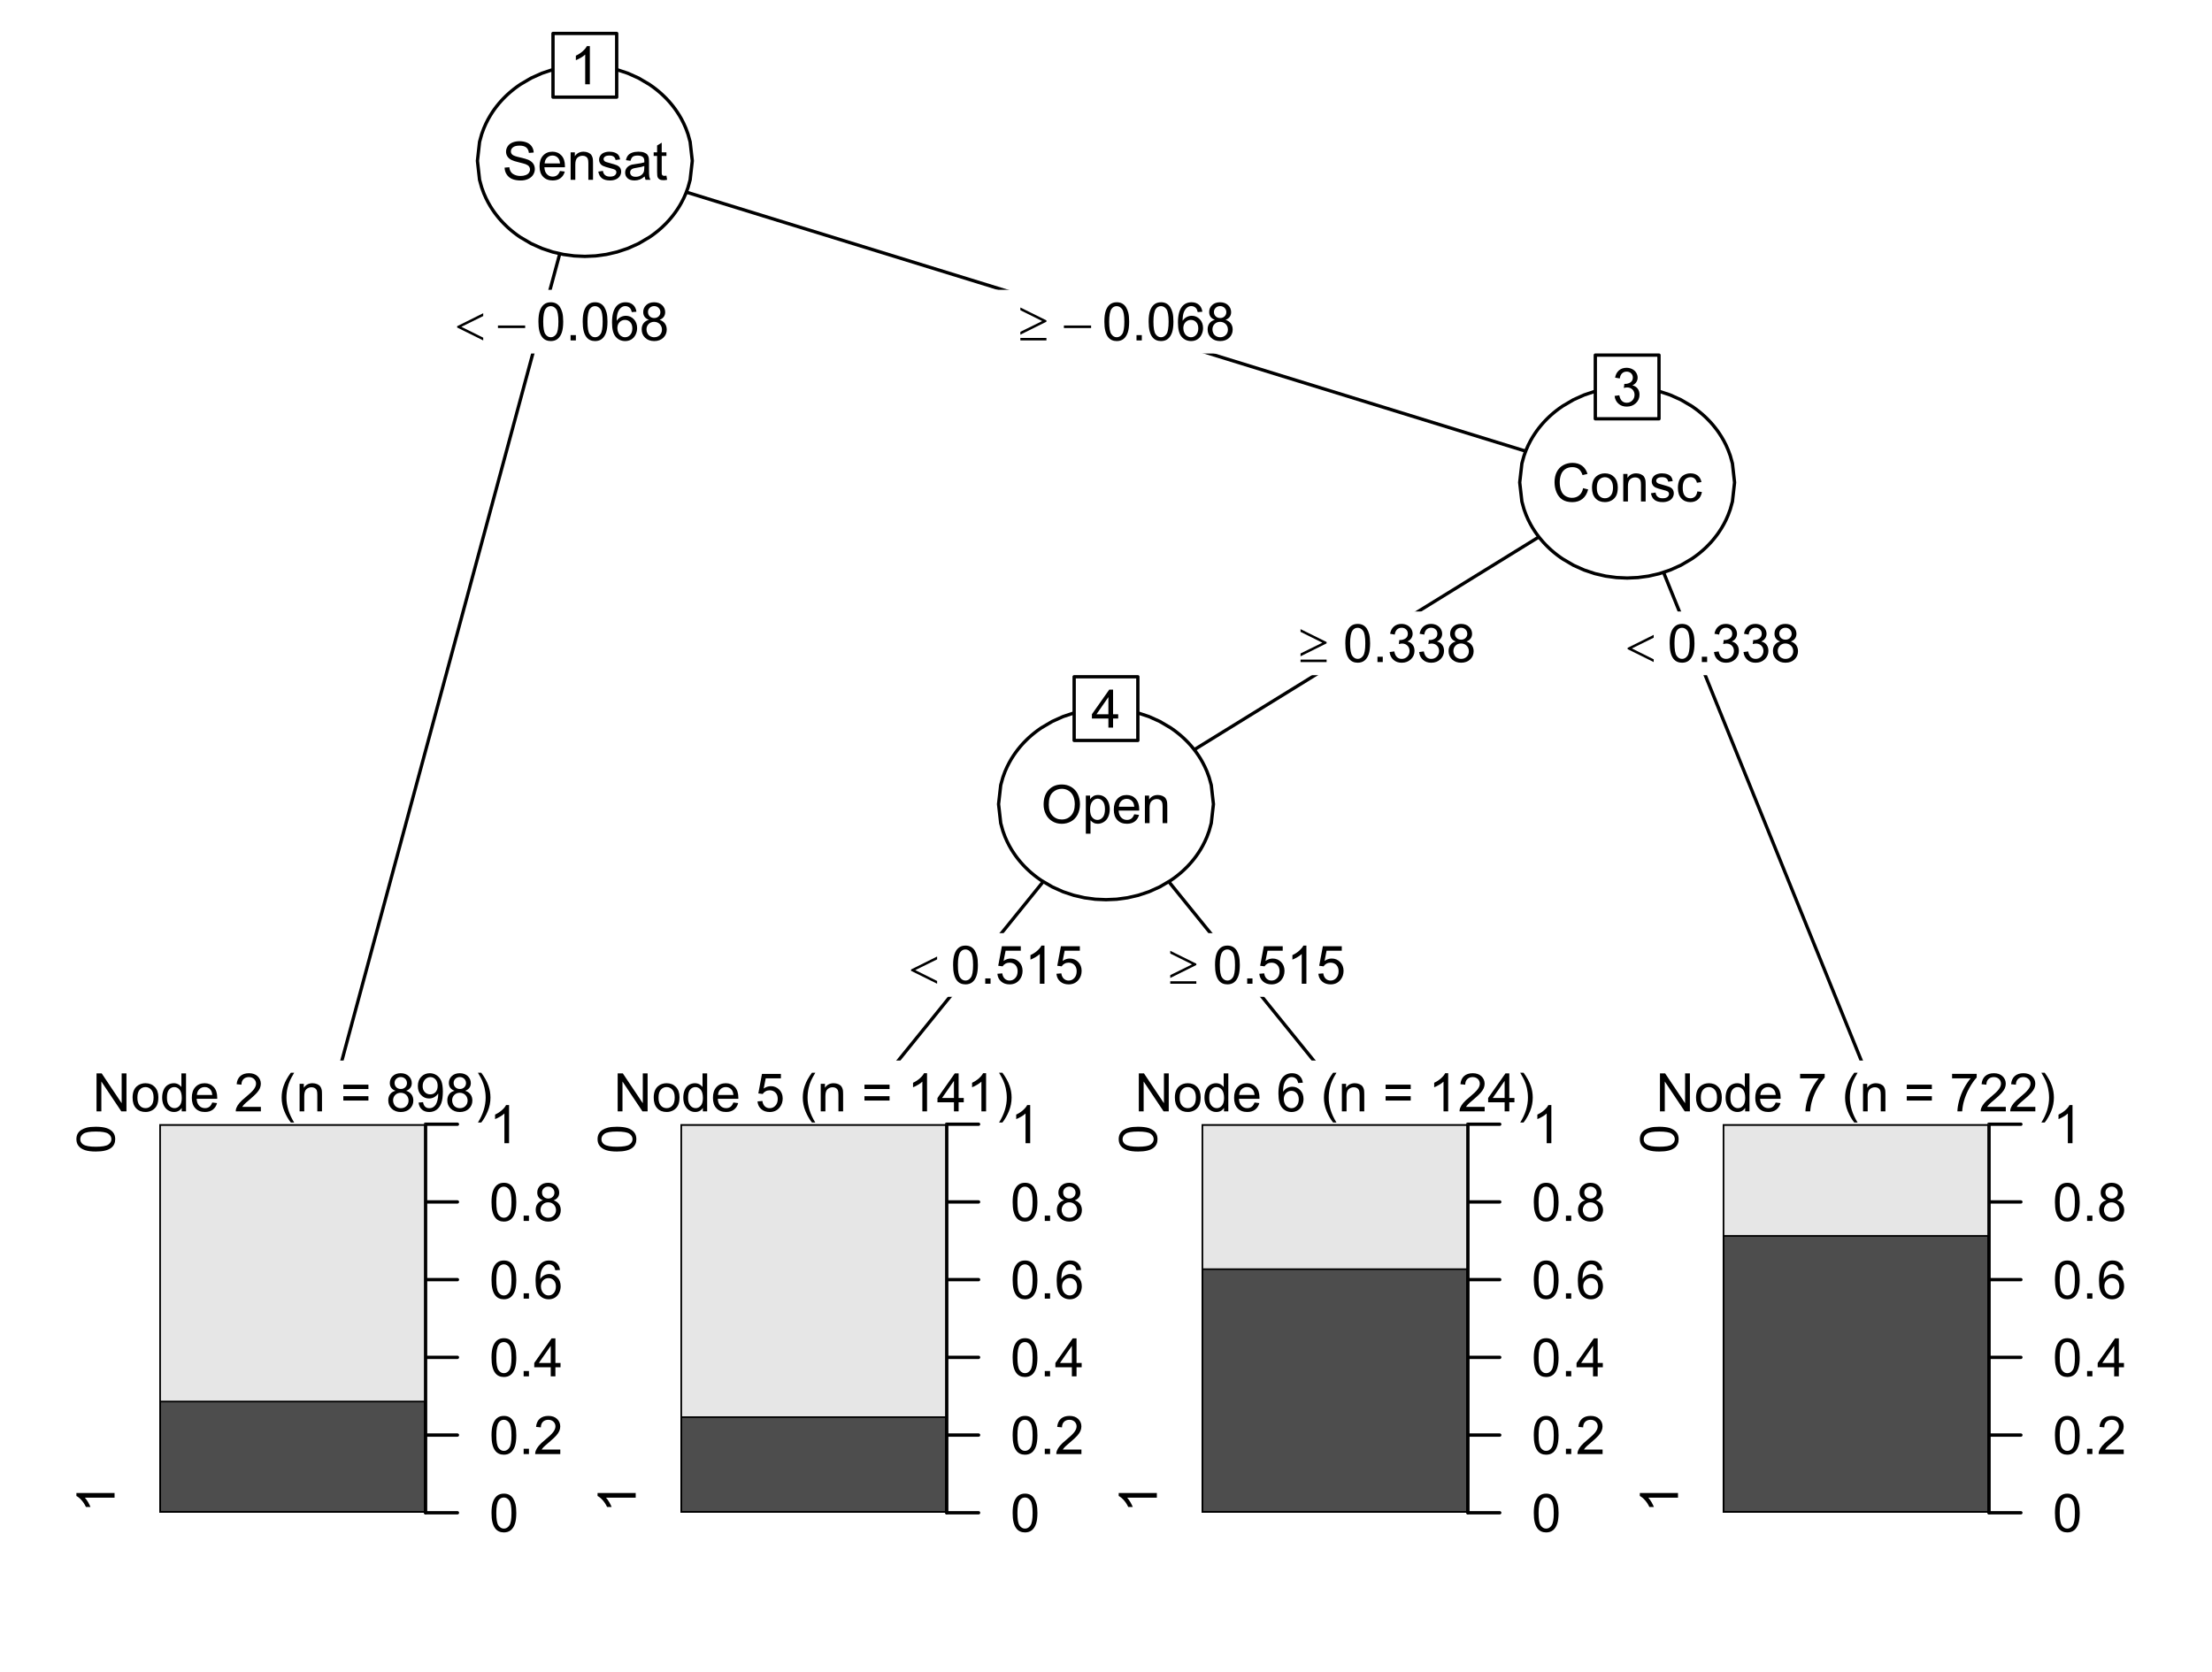 <?xml version="1.0" encoding="UTF-8"?>
<svg xmlns="http://www.w3.org/2000/svg" xmlns:xlink="http://www.w3.org/1999/xlink" width="500pt" height="378pt" viewBox="0 0 500 378" version="1.1">
<defs>
<g>
<symbol overflow="visible" id="glyph0-0">
<path style="stroke:none;" d="M 1.5 0 L 1.5 -7.5 L 7.5 -7.5 L 7.5 0 Z M 1.688 -0.188 L 7.312 -0.188 L 7.312 -7.312 L 1.688 -7.312 Z M 1.688 -0.188 "/>
</symbol>
<symbol overflow="visible" id="glyph0-1">
<path style="stroke:none;" d="M 0.539 -2.758 L 1.609 -2.852 C 1.66 -2.422 1.777 -2.07 1.965 -1.797 C 2.145 -1.52 2.434 -1.297 2.828 -1.129 C 3.215 -0.957 3.656 -0.871 4.148 -0.875 C 4.578 -0.871 4.961 -0.938 5.297 -1.066 C 5.629 -1.191 5.875 -1.367 6.039 -1.594 C 6.199 -1.82 6.281 -2.066 6.281 -2.332 C 6.281 -2.598 6.203 -2.832 6.047 -3.035 C 5.891 -3.238 5.633 -3.406 5.273 -3.547 C 5.043 -3.633 4.531 -3.773 3.746 -3.965 C 2.953 -4.152 2.402 -4.332 2.086 -4.5 C 1.672 -4.711 1.363 -4.977 1.168 -5.297 C 0.965 -5.617 0.867 -5.973 0.867 -6.367 C 0.867 -6.801 0.988 -7.207 1.234 -7.582 C 1.48 -7.957 1.84 -8.242 2.312 -8.441 C 2.785 -8.633 3.312 -8.73 3.891 -8.734 C 4.523 -8.73 5.082 -8.629 5.574 -8.426 C 6.059 -8.223 6.434 -7.922 6.695 -7.523 C 6.957 -7.125 7.098 -6.672 7.117 -6.172 L 6.031 -6.086 C 5.969 -6.629 5.77 -7.039 5.434 -7.316 C 5.094 -7.594 4.598 -7.734 3.938 -7.734 C 3.25 -7.734 2.746 -7.605 2.434 -7.355 C 2.113 -7.098 1.957 -6.797 1.961 -6.445 C 1.957 -6.137 2.07 -5.883 2.297 -5.684 C 2.516 -5.48 3.086 -5.273 4.012 -5.07 C 4.934 -4.859 5.566 -4.68 5.914 -4.523 C 6.41 -4.293 6.781 -4 7.02 -3.648 C 7.254 -3.293 7.371 -2.887 7.375 -2.426 C 7.371 -1.969 7.242 -1.535 6.984 -1.133 C 6.723 -0.727 6.344 -0.414 5.855 -0.188 C 5.363 0.035 4.812 0.145 4.203 0.148 C 3.422 0.145 2.77 0.035 2.246 -0.191 C 1.719 -0.414 1.309 -0.754 1.012 -1.215 C 0.711 -1.668 0.555 -2.184 0.539 -2.758 Z M 0.539 -2.758 "/>
</symbol>
<symbol overflow="visible" id="glyph0-2">
<path style="stroke:none;" d="M 5.051 -2.004 L 6.141 -1.867 C 5.969 -1.23 5.648 -0.738 5.184 -0.387 C 4.719 -0.035 4.125 0.141 3.406 0.141 C 2.492 0.141 1.77 -0.137 1.238 -0.699 C 0.699 -1.254 0.434 -2.043 0.438 -3.059 C 0.434 -4.105 0.703 -4.918 1.246 -5.496 C 1.781 -6.074 2.48 -6.363 3.344 -6.363 C 4.176 -6.363 4.855 -6.078 5.383 -5.512 C 5.91 -4.945 6.176 -4.148 6.176 -3.125 C 6.176 -3.059 6.172 -2.965 6.172 -2.844 L 1.531 -2.844 C 1.562 -2.156 1.758 -1.633 2.109 -1.27 C 2.457 -0.906 2.891 -0.727 3.41 -0.727 C 3.797 -0.727 4.125 -0.828 4.402 -1.031 C 4.672 -1.234 4.891 -1.559 5.051 -2.004 Z M 1.586 -3.711 L 5.062 -3.711 C 5.016 -4.227 4.883 -4.621 4.664 -4.887 C 4.328 -5.293 3.891 -5.496 3.359 -5.496 C 2.871 -5.496 2.465 -5.332 2.137 -5.008 C 1.805 -4.684 1.621 -4.25 1.586 -3.711 Z M 1.586 -3.711 "/>
</symbol>
<symbol overflow="visible" id="glyph0-3">
<path style="stroke:none;" d="M 0.789 0 L 0.789 -6.223 L 1.742 -6.223 L 1.742 -5.336 C 2.195 -6.02 2.855 -6.363 3.719 -6.363 C 4.09 -6.363 4.434 -6.293 4.754 -6.16 C 5.066 -6.023 5.305 -5.848 5.461 -5.633 C 5.617 -5.41 5.727 -5.152 5.789 -4.852 C 5.828 -4.656 5.848 -4.312 5.848 -3.828 L 5.848 0 L 4.793 0 L 4.793 -3.785 C 4.793 -4.215 4.75 -4.535 4.668 -4.75 C 4.586 -4.961 4.441 -5.129 4.234 -5.258 C 4.023 -5.383 3.777 -5.449 3.5 -5.449 C 3.047 -5.449 2.66 -5.305 2.332 -5.02 C 2.004 -4.734 1.84 -4.195 1.844 -3.398 L 1.844 0 Z M 0.789 0 "/>
</symbol>
<symbol overflow="visible" id="glyph0-4">
<path style="stroke:none;" d="M 0.367 -1.859 L 1.414 -2.023 C 1.469 -1.602 1.633 -1.281 1.902 -1.059 C 2.168 -0.836 2.543 -0.727 3.023 -0.727 C 3.508 -0.727 3.867 -0.824 4.102 -1.023 C 4.336 -1.219 4.453 -1.449 4.453 -1.719 C 4.453 -1.953 4.348 -2.141 4.141 -2.281 C 3.996 -2.371 3.637 -2.492 3.062 -2.637 C 2.289 -2.832 1.754 -3 1.457 -3.145 C 1.156 -3.285 0.93 -3.48 0.777 -3.734 C 0.621 -3.984 0.543 -4.266 0.547 -4.57 C 0.543 -4.844 0.605 -5.098 0.734 -5.34 C 0.859 -5.574 1.035 -5.773 1.254 -5.93 C 1.418 -6.047 1.641 -6.148 1.926 -6.234 C 2.207 -6.32 2.512 -6.363 2.836 -6.363 C 3.324 -6.363 3.75 -6.293 4.121 -6.152 C 4.488 -6.012 4.762 -5.82 4.938 -5.578 C 5.113 -5.336 5.234 -5.016 5.305 -4.617 L 4.273 -4.477 C 4.223 -4.797 4.086 -5.047 3.863 -5.227 C 3.637 -5.406 3.32 -5.496 2.914 -5.496 C 2.426 -5.496 2.082 -5.414 1.875 -5.254 C 1.664 -5.094 1.559 -4.906 1.562 -4.695 C 1.559 -4.555 1.602 -4.434 1.695 -4.324 C 1.773 -4.211 1.91 -4.117 2.098 -4.043 C 2.203 -4.004 2.512 -3.914 3.031 -3.773 C 3.773 -3.574 4.293 -3.41 4.59 -3.285 C 4.879 -3.156 5.113 -2.973 5.285 -2.73 C 5.453 -2.488 5.535 -2.188 5.539 -1.828 C 5.535 -1.477 5.434 -1.145 5.23 -0.832 C 5.023 -0.52 4.727 -0.277 4.34 -0.113 C 3.953 0.059 3.516 0.141 3.031 0.141 C 2.219 0.141 1.602 -0.027 1.18 -0.363 C 0.754 -0.699 0.484 -1.195 0.367 -1.859 Z M 0.367 -1.859 "/>
</symbol>
<symbol overflow="visible" id="glyph0-5">
<path style="stroke:none;" d="M 4.852 -0.766 C 4.461 -0.434 4.082 -0.199 3.723 -0.062 C 3.355 0.074 2.969 0.141 2.562 0.141 C 1.875 0.141 1.352 -0.023 0.984 -0.359 C 0.617 -0.688 0.434 -1.117 0.434 -1.641 C 0.434 -1.945 0.5 -2.223 0.641 -2.473 C 0.777 -2.723 0.961 -2.926 1.188 -3.082 C 1.41 -3.234 1.664 -3.348 1.945 -3.43 C 2.152 -3.477 2.465 -3.531 2.883 -3.586 C 3.734 -3.688 4.359 -3.809 4.766 -3.949 C 4.766 -4.09 4.77 -4.18 4.77 -4.227 C 4.77 -4.648 4.668 -4.953 4.469 -5.133 C 4.199 -5.371 3.801 -5.488 3.27 -5.492 C 2.77 -5.488 2.402 -5.402 2.168 -5.23 C 1.934 -5.055 1.758 -4.746 1.648 -4.305 L 0.617 -4.445 C 0.707 -4.887 0.863 -5.242 1.078 -5.516 C 1.289 -5.781 1.598 -5.992 2.008 -6.141 C 2.41 -6.289 2.883 -6.363 3.422 -6.363 C 3.953 -6.363 4.383 -6.301 4.715 -6.176 C 5.047 -6.051 5.293 -5.891 5.449 -5.703 C 5.605 -5.512 5.715 -5.273 5.777 -4.984 C 5.809 -4.805 5.824 -4.48 5.828 -4.016 L 5.828 -2.609 C 5.824 -1.625 5.848 -1.004 5.895 -0.746 C 5.941 -0.484 6.031 -0.238 6.164 0 L 5.062 0 C 4.953 -0.219 4.883 -0.473 4.852 -0.766 Z M 4.766 -3.125 C 4.375 -2.965 3.801 -2.832 3.039 -2.727 C 2.605 -2.66 2.301 -2.59 2.121 -2.516 C 1.941 -2.434 1.801 -2.32 1.703 -2.172 C 1.605 -2.02 1.559 -1.852 1.559 -1.672 C 1.559 -1.387 1.664 -1.152 1.875 -0.969 C 2.086 -0.777 2.398 -0.684 2.812 -0.688 C 3.219 -0.684 3.578 -0.773 3.895 -0.953 C 4.211 -1.129 4.445 -1.371 4.594 -1.68 C 4.707 -1.918 4.762 -2.27 4.766 -2.734 Z M 4.766 -3.125 "/>
</symbol>
<symbol overflow="visible" id="glyph0-6">
<path style="stroke:none;" d="M 3.094 -0.945 L 3.246 -0.012 C 2.949 0.051 2.684 0.082 2.449 0.082 C 2.066 0.082 1.77 0.023 1.559 -0.098 C 1.348 -0.219 1.199 -0.379 1.113 -0.578 C 1.027 -0.773 0.984 -1.188 0.984 -1.82 L 0.984 -5.402 L 0.211 -5.402 L 0.211 -6.223 L 0.984 -6.223 L 0.984 -7.766 L 2.031 -8.398 L 2.031 -6.223 L 3.094 -6.223 L 3.094 -5.402 L 2.031 -5.402 L 2.031 -1.766 C 2.027 -1.461 2.047 -1.27 2.086 -1.184 C 2.125 -1.098 2.184 -1.027 2.27 -0.977 C 2.352 -0.926 2.473 -0.902 2.633 -0.902 C 2.742 -0.902 2.898 -0.914 3.094 -0.945 Z M 3.094 -0.945 "/>
</symbol>
<symbol overflow="visible" id="glyph0-7">
<path style="stroke:none;" d="M 4.469 0 L 3.414 0 L 3.414 -6.719 C 3.16 -6.477 2.828 -6.234 2.414 -5.996 C 2 -5.75 1.629 -5.57 1.305 -5.449 L 1.305 -6.469 C 1.895 -6.742 2.41 -7.078 2.852 -7.477 C 3.293 -7.871 3.605 -8.254 3.789 -8.625 L 4.469 -8.625 Z M 4.469 0 "/>
</symbol>
<symbol overflow="visible" id="glyph0-8">
<path style="stroke:none;" d="M 0.5 -4.234 C 0.496 -5.246 0.602 -6.062 0.812 -6.688 C 1.02 -7.305 1.328 -7.785 1.742 -8.121 C 2.148 -8.457 2.668 -8.625 3.297 -8.625 C 3.758 -8.625 4.164 -8.531 4.512 -8.348 C 4.855 -8.16 5.141 -7.891 5.371 -7.543 C 5.594 -7.191 5.773 -6.766 5.906 -6.266 C 6.035 -5.762 6.098 -5.086 6.102 -4.234 C 6.098 -3.227 5.996 -2.414 5.789 -1.797 C 5.578 -1.176 5.266 -0.695 4.859 -0.359 C 4.445 -0.02 3.926 0.145 3.297 0.148 C 2.465 0.145 1.816 -0.148 1.348 -0.742 C 0.781 -1.457 0.496 -2.621 0.5 -4.234 Z M 1.582 -4.234 C 1.582 -2.824 1.746 -1.887 2.074 -1.418 C 2.402 -0.949 2.809 -0.715 3.297 -0.719 C 3.777 -0.715 4.184 -0.949 4.52 -1.422 C 4.848 -1.887 5.016 -2.824 5.016 -4.234 C 5.016 -5.648 4.848 -6.59 4.52 -7.055 C 4.184 -7.516 3.773 -7.746 3.289 -7.75 C 2.801 -7.746 2.414 -7.543 2.125 -7.137 C 1.762 -6.613 1.582 -5.645 1.582 -4.234 Z M 1.582 -4.234 "/>
</symbol>
<symbol overflow="visible" id="glyph0-9">
<path style="stroke:none;" d="M 1.09 0 L 1.09 -1.203 L 2.289 -1.203 L 2.289 0 Z M 1.09 0 "/>
</symbol>
<symbol overflow="visible" id="glyph0-10">
<path style="stroke:none;" d="M 5.969 -6.484 L 4.922 -6.406 C 4.828 -6.812 4.695 -7.113 4.523 -7.305 C 4.234 -7.605 3.883 -7.758 3.469 -7.758 C 3.133 -7.758 2.836 -7.664 2.586 -7.477 C 2.25 -7.234 1.988 -6.879 1.797 -6.414 C 1.605 -5.949 1.508 -5.289 1.5 -4.43 C 1.754 -4.812 2.062 -5.098 2.434 -5.289 C 2.797 -5.473 3.184 -5.566 3.586 -5.57 C 4.289 -5.566 4.887 -5.309 5.383 -4.793 C 5.875 -4.277 6.121 -3.609 6.125 -2.789 C 6.121 -2.25 6.004 -1.746 5.773 -1.285 C 5.539 -0.82 5.223 -0.469 4.816 -0.223 C 4.41 0.023 3.949 0.145 3.434 0.148 C 2.555 0.145 1.836 -0.176 1.285 -0.82 C 0.727 -1.469 0.449 -2.535 0.453 -4.02 C 0.449 -5.676 0.758 -6.883 1.371 -7.641 C 1.902 -8.297 2.621 -8.625 3.531 -8.625 C 4.207 -8.625 4.762 -8.434 5.195 -8.055 C 5.625 -7.676 5.883 -7.152 5.969 -6.484 Z M 1.664 -2.781 C 1.664 -2.418 1.738 -2.07 1.895 -1.738 C 2.043 -1.406 2.262 -1.152 2.543 -0.98 C 2.82 -0.801 3.109 -0.715 3.414 -0.719 C 3.859 -0.715 4.242 -0.895 4.566 -1.258 C 4.883 -1.613 5.043 -2.102 5.047 -2.727 C 5.043 -3.316 4.887 -3.785 4.57 -4.129 C 4.25 -4.469 3.852 -4.641 3.375 -4.641 C 2.898 -4.641 2.492 -4.469 2.16 -4.129 C 1.828 -3.785 1.664 -3.336 1.664 -2.781 Z M 1.664 -2.781 "/>
</symbol>
<symbol overflow="visible" id="glyph0-11">
<path style="stroke:none;" d="M 2.121 -4.656 C 1.684 -4.816 1.359 -5.047 1.148 -5.344 C 0.938 -5.641 0.832 -5.996 0.832 -6.41 C 0.832 -7.035 1.055 -7.559 1.504 -7.984 C 1.953 -8.41 2.551 -8.625 3.297 -8.625 C 4.043 -8.625 4.648 -8.406 5.109 -7.973 C 5.566 -7.535 5.793 -7.004 5.797 -6.383 C 5.793 -5.977 5.688 -5.629 5.48 -5.34 C 5.27 -5.043 4.953 -4.816 4.531 -4.656 C 5.055 -4.48 5.457 -4.203 5.734 -3.824 C 6.008 -3.438 6.145 -2.98 6.148 -2.453 C 6.145 -1.715 5.887 -1.098 5.367 -0.602 C 4.844 -0.102 4.16 0.145 3.316 0.148 C 2.469 0.145 1.785 -0.102 1.266 -0.605 C 0.742 -1.105 0.48 -1.734 0.484 -2.484 C 0.48 -3.039 0.621 -3.504 0.91 -3.887 C 1.191 -4.262 1.598 -4.52 2.121 -4.656 Z M 1.91 -6.445 C 1.91 -6.039 2.039 -5.707 2.301 -5.449 C 2.562 -5.191 2.902 -5.062 3.32 -5.062 C 3.723 -5.062 4.055 -5.188 4.32 -5.445 C 4.578 -5.695 4.711 -6.012 4.711 -6.387 C 4.711 -6.773 4.574 -7.098 4.309 -7.363 C 4.035 -7.625 3.703 -7.758 3.312 -7.758 C 2.906 -7.758 2.574 -7.629 2.309 -7.371 C 2.043 -7.113 1.91 -6.805 1.91 -6.445 Z M 1.57 -2.477 C 1.57 -2.176 1.641 -1.887 1.785 -1.605 C 1.926 -1.324 2.137 -1.105 2.422 -0.949 C 2.699 -0.793 3.004 -0.715 3.328 -0.719 C 3.832 -0.715 4.246 -0.879 4.578 -1.207 C 4.902 -1.531 5.066 -1.941 5.07 -2.445 C 5.066 -2.945 4.898 -3.367 4.562 -3.703 C 4.223 -4.035 3.801 -4.199 3.293 -4.203 C 2.793 -4.199 2.379 -4.035 2.059 -3.711 C 1.73 -3.379 1.57 -2.969 1.57 -2.477 Z M 1.57 -2.477 "/>
</symbol>
<symbol overflow="visible" id="glyph0-12">
<path style="stroke:none;" d="M 0.914 0 L 0.914 -8.59 L 2.078 -8.59 L 6.594 -1.844 L 6.594 -8.59 L 7.68 -8.59 L 7.68 0 L 6.516 0 L 2.004 -6.75 L 2.004 0 Z M 0.914 0 "/>
</symbol>
<symbol overflow="visible" id="glyph0-13">
<path style="stroke:none;" d="M 0.398 -3.109 C 0.398 -4.262 0.719 -5.117 1.359 -5.672 C 1.895 -6.133 2.547 -6.363 3.316 -6.363 C 4.172 -6.363 4.871 -6.082 5.414 -5.52 C 5.953 -4.957 6.223 -4.184 6.227 -3.199 C 6.223 -2.398 6.102 -1.766 5.867 -1.309 C 5.625 -0.848 5.277 -0.492 4.82 -0.238 C 4.359 0.016 3.859 0.141 3.316 0.141 C 2.441 0.141 1.734 -0.137 1.203 -0.695 C 0.664 -1.254 0.398 -2.059 0.398 -3.109 Z M 1.484 -3.109 C 1.48 -2.309 1.656 -1.711 2.004 -1.32 C 2.348 -0.922 2.785 -0.727 3.316 -0.727 C 3.84 -0.727 4.273 -0.926 4.621 -1.324 C 4.969 -1.723 5.145 -2.328 5.145 -3.148 C 5.145 -3.914 4.969 -4.496 4.617 -4.895 C 4.266 -5.289 3.832 -5.488 3.316 -5.492 C 2.785 -5.488 2.348 -5.293 2.004 -4.898 C 1.656 -4.5 1.48 -3.902 1.484 -3.109 Z M 1.484 -3.109 "/>
</symbol>
<symbol overflow="visible" id="glyph0-14">
<path style="stroke:none;" d="M 4.828 0 L 4.828 -0.785 C 4.43 -0.168 3.848 0.141 3.086 0.141 C 2.59 0.141 2.133 0.004 1.719 -0.27 C 1.297 -0.543 0.977 -0.922 0.75 -1.414 C 0.523 -1.898 0.41 -2.465 0.41 -3.105 C 0.41 -3.727 0.512 -4.289 0.719 -4.797 C 0.926 -5.301 1.238 -5.688 1.652 -5.957 C 2.066 -6.227 2.527 -6.363 3.039 -6.363 C 3.41 -6.363 3.746 -6.281 4.043 -6.125 C 4.336 -5.965 4.574 -5.762 4.758 -5.508 L 4.758 -8.59 L 5.805 -8.59 L 5.805 0 Z M 1.492 -3.105 C 1.488 -2.309 1.656 -1.711 1.996 -1.316 C 2.328 -0.922 2.727 -0.727 3.188 -0.727 C 3.648 -0.727 4.039 -0.914 4.359 -1.293 C 4.68 -1.668 4.84 -2.242 4.844 -3.016 C 4.84 -3.867 4.676 -4.492 4.352 -4.895 C 4.02 -5.289 3.617 -5.488 3.141 -5.492 C 2.672 -5.488 2.277 -5.297 1.965 -4.918 C 1.645 -4.531 1.488 -3.93 1.492 -3.105 Z M 1.492 -3.105 "/>
</symbol>
<symbol overflow="visible" id="glyph0-15">
<path style="stroke:none;" d=""/>
</symbol>
<symbol overflow="visible" id="glyph0-16">
<path style="stroke:none;" d="M 6.039 -1.016 L 6.039 0 L 0.363 0 C 0.355 -0.254 0.395 -0.496 0.484 -0.734 C 0.629 -1.117 0.859 -1.5 1.18 -1.875 C 1.492 -2.25 1.953 -2.684 2.562 -3.176 C 3.492 -3.941 4.125 -4.547 4.453 -4.992 C 4.781 -5.438 4.945 -5.859 4.945 -6.266 C 4.945 -6.68 4.793 -7.031 4.496 -7.32 C 4.191 -7.602 3.805 -7.746 3.328 -7.75 C 2.82 -7.746 2.414 -7.594 2.109 -7.293 C 1.805 -6.984 1.648 -6.562 1.648 -6.031 L 0.562 -6.141 C 0.633 -6.945 0.91 -7.559 1.398 -7.988 C 1.879 -8.41 2.531 -8.625 3.352 -8.625 C 4.172 -8.625 4.824 -8.395 5.309 -7.938 C 5.789 -7.48 6.027 -6.914 6.031 -6.242 C 6.027 -5.895 5.957 -5.559 5.82 -5.227 C 5.676 -4.891 5.441 -4.539 5.117 -4.176 C 4.789 -3.805 4.25 -3.301 3.492 -2.664 C 2.859 -2.129 2.453 -1.77 2.273 -1.582 C 2.094 -1.395 1.945 -1.203 1.828 -1.016 Z M 6.039 -1.016 "/>
</symbol>
<symbol overflow="visible" id="glyph0-17">
<path style="stroke:none;" d="M 2.805 2.523 C 2.223 1.785 1.73 0.93 1.328 -0.055 C 0.926 -1.035 0.727 -2.055 0.727 -3.109 C 0.727 -4.039 0.875 -4.93 1.18 -5.781 C 1.523 -6.77 2.066 -7.754 2.805 -8.734 L 3.562 -8.734 C 3.086 -7.918 2.773 -7.34 2.625 -6.996 C 2.383 -6.457 2.195 -5.895 2.062 -5.309 C 1.895 -4.574 1.809 -3.84 1.812 -3.105 C 1.809 -1.227 2.395 0.648 3.562 2.523 Z M 2.805 2.523 "/>
</symbol>
<symbol overflow="visible" id="glyph0-18">
<path style="stroke:none;" d="M 6.34 -5.051 L 0.668 -5.051 L 0.668 -6.035 L 6.34 -6.035 Z M 6.34 -2.445 L 0.668 -2.445 L 0.668 -3.43 L 6.34 -3.43 Z M 6.34 -2.445 "/>
</symbol>
<symbol overflow="visible" id="glyph0-19">
<path style="stroke:none;" d="M 0.656 -1.984 L 1.672 -2.078 C 1.75 -1.602 1.914 -1.258 2.16 -1.043 C 2.398 -0.824 2.711 -0.715 3.094 -0.719 C 3.414 -0.715 3.695 -0.789 3.945 -0.941 C 4.188 -1.086 4.391 -1.285 4.547 -1.535 C 4.703 -1.785 4.832 -2.121 4.938 -2.543 C 5.043 -2.965 5.098 -3.395 5.098 -3.832 C 5.098 -3.879 5.094 -3.949 5.094 -4.043 C 4.875 -3.707 4.586 -3.434 4.227 -3.227 C 3.859 -3.016 3.465 -2.91 3.039 -2.914 C 2.328 -2.91 1.727 -3.168 1.238 -3.688 C 0.742 -4.199 0.496 -4.879 0.5 -5.727 C 0.496 -6.594 0.754 -7.297 1.27 -7.828 C 1.781 -8.359 2.426 -8.625 3.199 -8.625 C 3.758 -8.625 4.266 -8.473 4.73 -8.172 C 5.191 -7.871 5.543 -7.441 5.785 -6.887 C 6.023 -6.328 6.145 -5.523 6.148 -4.469 C 6.145 -3.371 6.027 -2.496 5.789 -1.848 C 5.547 -1.195 5.191 -0.703 4.723 -0.363 C 4.254 -0.023 3.703 0.145 3.07 0.148 C 2.398 0.145 1.848 -0.039 1.422 -0.41 C 0.996 -0.785 0.742 -1.309 0.656 -1.984 Z M 4.977 -5.777 C 4.973 -6.383 4.812 -6.863 4.492 -7.219 C 4.168 -7.57 3.781 -7.746 3.328 -7.75 C 2.859 -7.746 2.449 -7.555 2.102 -7.176 C 1.754 -6.789 1.582 -6.293 1.582 -5.688 C 1.582 -5.137 1.746 -4.691 2.074 -4.355 C 2.402 -4.012 2.809 -3.844 3.297 -3.844 C 3.785 -3.844 4.188 -4.012 4.504 -4.355 C 4.816 -4.691 4.973 -5.168 4.977 -5.777 Z M 4.977 -5.777 "/>
</symbol>
<symbol overflow="visible" id="glyph0-20">
<path style="stroke:none;" d="M 1.484 2.523 L 0.727 2.523 C 1.891 0.648 2.473 -1.227 2.477 -3.105 C 2.473 -3.84 2.391 -4.566 2.227 -5.289 C 2.094 -5.875 1.906 -6.438 1.672 -6.977 C 1.516 -7.328 1.203 -7.914 0.727 -8.734 L 1.484 -8.734 C 2.215 -7.754 2.758 -6.77 3.109 -5.781 C 3.41 -4.93 3.562 -4.039 3.562 -3.109 C 3.562 -2.055 3.359 -1.035 2.957 -0.055 C 2.551 0.93 2.059 1.785 1.484 2.523 Z M 1.484 2.523 "/>
</symbol>
<symbol overflow="visible" id="glyph0-21">
<path style="stroke:none;" d="M 3.879 0 L 3.879 -2.055 L 0.152 -2.055 L 0.152 -3.023 L 4.07 -8.59 L 4.934 -8.59 L 4.934 -3.023 L 6.094 -3.023 L 6.094 -2.055 L 4.934 -2.055 L 4.934 0 Z M 3.879 -3.023 L 3.879 -6.898 L 1.188 -3.023 Z M 3.879 -3.023 "/>
</symbol>
<symbol overflow="visible" id="glyph0-22">
<path style="stroke:none;" d="M 7.055 -3.012 L 8.191 -2.727 C 7.953 -1.789 7.523 -1.078 6.906 -0.586 C 6.285 -0.098 5.527 0.145 4.633 0.148 C 3.707 0.145 2.953 -0.039 2.375 -0.418 C 1.793 -0.793 1.352 -1.34 1.051 -2.055 C 0.746 -2.77 0.598 -3.539 0.598 -4.359 C 0.598 -5.254 0.766 -6.031 1.109 -6.699 C 1.449 -7.363 1.938 -7.871 2.57 -8.215 C 3.199 -8.559 3.895 -8.73 4.652 -8.734 C 5.512 -8.73 6.234 -8.512 6.82 -8.078 C 7.406 -7.637 7.812 -7.023 8.047 -6.234 L 6.926 -5.969 C 6.723 -6.59 6.434 -7.047 6.059 -7.336 C 5.68 -7.621 5.203 -7.762 4.629 -7.766 C 3.969 -7.762 3.414 -7.605 2.973 -7.289 C 2.527 -6.969 2.219 -6.543 2.039 -6.012 C 1.859 -5.48 1.77 -4.93 1.77 -4.367 C 1.77 -3.633 1.875 -2.996 2.086 -2.449 C 2.297 -1.902 2.629 -1.496 3.082 -1.23 C 3.531 -0.961 4.016 -0.824 4.539 -0.828 C 5.176 -0.824 5.715 -1.008 6.156 -1.379 C 6.598 -1.742 6.898 -2.289 7.055 -3.012 Z M 7.055 -3.012 "/>
</symbol>
<symbol overflow="visible" id="glyph0-23">
<path style="stroke:none;" d="M 4.852 -2.281 L 5.891 -2.145 C 5.773 -1.426 5.484 -0.863 5.02 -0.465 C 4.551 -0.059 3.977 0.141 3.297 0.141 C 2.445 0.141 1.762 -0.137 1.246 -0.695 C 0.727 -1.25 0.469 -2.047 0.469 -3.086 C 0.469 -3.754 0.578 -4.344 0.801 -4.852 C 1.023 -5.355 1.363 -5.73 1.816 -5.984 C 2.27 -6.234 2.766 -6.363 3.305 -6.363 C 3.98 -6.363 4.531 -6.191 4.965 -5.848 C 5.391 -5.504 5.668 -5.02 5.789 -4.395 L 4.766 -4.234 C 4.664 -4.652 4.492 -4.969 4.246 -5.18 C 3.996 -5.391 3.695 -5.496 3.344 -5.496 C 2.809 -5.496 2.379 -5.305 2.051 -4.922 C 1.719 -4.539 1.551 -3.938 1.555 -3.117 C 1.551 -2.281 1.711 -1.672 2.035 -1.293 C 2.352 -0.914 2.77 -0.727 3.289 -0.727 C 3.695 -0.727 4.043 -0.852 4.324 -1.105 C 4.602 -1.359 4.777 -1.75 4.852 -2.281 Z M 4.852 -2.281 "/>
</symbol>
<symbol overflow="visible" id="glyph0-24">
<path style="stroke:none;" d="M 0.504 -2.266 L 1.559 -2.406 C 1.68 -1.809 1.883 -1.379 2.176 -1.113 C 2.465 -0.848 2.82 -0.715 3.242 -0.719 C 3.734 -0.715 4.152 -0.887 4.496 -1.234 C 4.832 -1.574 5.004 -2 5.008 -2.516 C 5.004 -2.996 4.848 -3.395 4.535 -3.711 C 4.219 -4.023 3.816 -4.184 3.328 -4.184 C 3.129 -4.184 2.879 -4.145 2.586 -4.066 L 2.703 -4.992 C 2.766 -4.984 2.824 -4.98 2.871 -4.98 C 3.32 -4.98 3.723 -5.098 4.086 -5.332 C 4.441 -5.566 4.621 -5.926 4.625 -6.414 C 4.621 -6.801 4.492 -7.121 4.23 -7.375 C 3.965 -7.629 3.625 -7.758 3.219 -7.758 C 2.805 -7.758 2.465 -7.629 2.191 -7.371 C 1.918 -7.113 1.742 -6.727 1.664 -6.211 L 0.609 -6.398 C 0.738 -7.105 1.031 -7.652 1.488 -8.043 C 1.941 -8.43 2.508 -8.625 3.195 -8.625 C 3.66 -8.625 4.094 -8.523 4.488 -8.324 C 4.879 -8.121 5.18 -7.848 5.391 -7.5 C 5.602 -7.148 5.707 -6.777 5.707 -6.391 C 5.707 -6.02 5.605 -5.684 5.406 -5.379 C 5.207 -5.074 4.914 -4.832 4.523 -4.652 C 5.031 -4.535 5.426 -4.289 5.707 -3.922 C 5.988 -3.547 6.129 -3.086 6.129 -2.539 C 6.129 -1.785 5.855 -1.148 5.309 -0.629 C 4.762 -0.105 4.07 0.152 3.234 0.152 C 2.477 0.152 1.848 -0.07 1.355 -0.52 C 0.855 -0.969 0.574 -1.551 0.504 -2.266 Z M 0.504 -2.266 "/>
</symbol>
<symbol overflow="visible" id="glyph0-25">
<path style="stroke:none;" d="M 0.578 -4.184 C 0.574 -5.605 0.957 -6.719 1.727 -7.531 C 2.488 -8.336 3.477 -8.742 4.695 -8.742 C 5.484 -8.742 6.199 -8.551 6.836 -8.172 C 7.473 -7.793 7.957 -7.266 8.293 -6.586 C 8.625 -5.906 8.793 -5.137 8.797 -4.281 C 8.793 -3.41 8.617 -2.633 8.27 -1.945 C 7.914 -1.258 7.418 -0.734 6.773 -0.383 C 6.125 -0.027 5.43 0.145 4.688 0.148 C 3.879 0.145 3.156 -0.047 2.52 -0.438 C 1.879 -0.824 1.395 -1.359 1.07 -2.039 C 0.738 -2.715 0.574 -3.43 0.578 -4.184 Z M 1.75 -4.164 C 1.746 -3.129 2.023 -2.312 2.586 -1.719 C 3.141 -1.121 3.84 -0.824 4.68 -0.828 C 5.535 -0.824 6.238 -1.125 6.793 -1.73 C 7.344 -2.328 7.621 -3.184 7.625 -4.289 C 7.621 -4.984 7.504 -5.594 7.27 -6.117 C 7.031 -6.641 6.684 -7.043 6.23 -7.332 C 5.77 -7.617 5.262 -7.762 4.699 -7.766 C 3.895 -7.762 3.199 -7.484 2.621 -6.934 C 2.035 -6.379 1.746 -5.457 1.75 -4.164 Z M 1.75 -4.164 "/>
</symbol>
<symbol overflow="visible" id="glyph0-26">
<path style="stroke:none;" d="M 0.789 2.383 L 0.789 -6.223 L 1.75 -6.223 L 1.75 -5.414 C 1.977 -5.73 2.234 -5.965 2.52 -6.125 C 2.801 -6.281 3.145 -6.363 3.555 -6.363 C 4.082 -6.363 4.551 -6.227 4.961 -5.953 C 5.363 -5.68 5.672 -5.293 5.883 -4.793 C 6.09 -4.293 6.191 -3.746 6.195 -3.156 C 6.191 -2.52 6.078 -1.945 5.852 -1.438 C 5.621 -0.922 5.289 -0.531 4.855 -0.266 C 4.418 0.008 3.961 0.141 3.48 0.141 C 3.129 0.141 2.812 0.066 2.535 -0.082 C 2.254 -0.23 2.023 -0.418 1.844 -0.645 L 1.844 2.383 Z M 1.746 -3.078 C 1.746 -2.273 1.906 -1.684 2.23 -1.301 C 2.555 -0.918 2.949 -0.727 3.41 -0.727 C 3.879 -0.727 4.277 -0.922 4.613 -1.32 C 4.945 -1.711 5.113 -2.328 5.117 -3.164 C 5.113 -3.953 4.949 -4.547 4.625 -4.945 C 4.297 -5.34 3.91 -5.535 3.457 -5.539 C 3.004 -5.535 2.605 -5.324 2.262 -4.906 C 1.918 -4.484 1.746 -3.875 1.746 -3.078 Z M 1.746 -3.078 "/>
</symbol>
<symbol overflow="visible" id="glyph0-27">
<path style="stroke:none;" d="M 0.5 -2.25 L 1.605 -2.344 C 1.684 -1.805 1.871 -1.398 2.176 -1.125 C 2.473 -0.852 2.836 -0.715 3.258 -0.719 C 3.766 -0.715 4.195 -0.906 4.547 -1.293 C 4.898 -1.672 5.074 -2.18 5.074 -2.82 C 5.074 -3.414 4.902 -3.891 4.566 -4.242 C 4.227 -4.59 3.785 -4.762 3.242 -4.766 C 2.898 -4.762 2.594 -4.684 2.32 -4.531 C 2.047 -4.375 1.832 -4.176 1.676 -3.93 L 0.688 -4.062 L 1.516 -8.473 L 5.789 -8.473 L 5.789 -7.465 L 2.359 -7.465 L 1.898 -5.156 C 2.414 -5.516 2.953 -5.695 3.523 -5.695 C 4.27 -5.695 4.902 -5.434 5.422 -4.914 C 5.934 -4.395 6.191 -3.727 6.195 -2.914 C 6.191 -2.133 5.965 -1.461 5.516 -0.898 C 4.961 -0.199 4.211 0.145 3.258 0.148 C 2.477 0.145 1.836 -0.07 1.344 -0.508 C 0.844 -0.941 0.562 -1.523 0.5 -2.25 Z M 0.5 -2.25 "/>
</symbol>
<symbol overflow="visible" id="glyph0-28">
<path style="stroke:none;" d="M 0.57 -7.465 L 0.57 -8.477 L 6.129 -8.477 L 6.129 -7.656 C 5.582 -7.074 5.039 -6.301 4.5 -5.336 C 3.961 -4.371 3.547 -3.379 3.258 -2.359 C 3.047 -1.637 2.91 -0.852 2.852 0 L 1.77 0 C 1.781 -0.676 1.914 -1.492 2.168 -2.449 C 2.418 -3.402 2.781 -4.324 3.258 -5.215 C 3.734 -6.105 4.238 -6.855 4.773 -7.465 Z M 0.57 -7.465 "/>
</symbol>
<symbol overflow="visible" id="glyph1-0">
<path style="stroke:none;" d="M 0.602 0 L 0.602 -7.5 L 6.602 -7.5 L 6.602 0 Z M 0.789 -0.188 L 6.414 -0.188 L 6.414 -7.312 L 0.789 -7.312 Z M 0.789 -0.188 "/>
</symbol>
<symbol overflow="visible" id="glyph1-1">
<path style="stroke:none;" d="M 6.246 -6.152 L 6.246 -5.508 L 1.312 -3.078 L 6.246 -0.621 L 6.246 0 L 0.352 -2.918 L 0.352 -3.219 Z M 6.246 -6.152 "/>
</symbol>
<symbol overflow="visible" id="glyph1-2">
<path style="stroke:none;" d="M 0.219 -3.375 L 6.367 -3.375 L 6.367 -2.797 L 0.219 -2.797 Z M 0.219 -3.375 "/>
</symbol>
<symbol overflow="visible" id="glyph1-3">
<path style="stroke:none;" d="M 0.352 -1.301 L 0.352 -1.945 L 5.285 -4.375 L 0.352 -6.828 L 0.352 -7.445 L 6.246 -4.531 L 6.246 -4.23 Z M 0.352 -0.562 L 6.246 -0.562 L 6.246 0 L 0.352 0 Z M 0.352 -0.562 "/>
</symbol>
<symbol overflow="visible" id="glyph2-0">
<path style="stroke:none;" d="M 0 -1.5 L -7.5 -1.5 L -7.5 -7.5 L 0 -7.5 Z M -0.188 -1.688 L -0.188 -7.312 L -7.312 -7.312 L -7.312 -1.688 Z M -0.188 -1.688 "/>
</symbol>
<symbol overflow="visible" id="glyph2-1">
<path style="stroke:none;" d="M 0 -4.469 L 0 -3.414 L -6.719 -3.418 C -6.477 -3.16 -6.234 -2.828 -5.996 -2.418 C -5.75 -2.004 -5.57 -1.633 -5.449 -1.309 L -6.469 -1.309 C -6.742 -1.895 -7.078 -2.41 -7.477 -2.852 C -7.871 -3.293 -8.254 -3.605 -8.625 -3.793 L -8.625 -4.473 Z M 0 -4.469 "/>
</symbol>
<symbol overflow="visible" id="glyph2-2">
<path style="stroke:none;" d="M -4.234 -0.5 C -5.246 -0.496 -6.062 -0.602 -6.688 -0.812 C -7.305 -1.02 -7.785 -1.328 -8.121 -1.742 C -8.457 -2.152 -8.625 -2.672 -8.625 -3.301 C -8.625 -3.758 -8.531 -4.164 -8.348 -4.512 C -8.16 -4.859 -7.891 -5.145 -7.543 -5.371 C -7.191 -5.594 -6.766 -5.773 -6.266 -5.906 C -5.762 -6.035 -5.086 -6.098 -4.234 -6.102 C -3.223 -6.098 -2.41 -5.996 -1.793 -5.789 C -1.176 -5.578 -0.695 -5.266 -0.359 -4.859 C -0.02 -4.445 0.145 -3.926 0.148 -3.297 C 0.145 -2.465 -0.148 -1.816 -0.742 -1.348 C -1.457 -0.781 -2.621 -0.496 -4.234 -0.5 Z M -4.234 -1.582 C -2.824 -1.582 -1.887 -1.746 -1.418 -2.074 C -0.949 -2.402 -0.715 -2.809 -0.719 -3.297 C -0.715 -3.777 -0.949 -4.184 -1.422 -4.52 C -1.887 -4.848 -2.824 -5.016 -4.234 -5.016 C -5.648 -5.016 -6.59 -4.848 -7.055 -4.52 C -7.516 -4.188 -7.746 -3.777 -7.75 -3.289 C -7.746 -2.801 -7.543 -2.414 -7.137 -2.129 C -6.613 -1.762 -5.645 -1.582 -4.234 -1.582 Z M -4.234 -1.582 "/>
</symbol>
</g>
<clipPath id="clip1">
  <path d="M 36 254.16 L 96.199 254.16 L 96.199 342 L 36 342 Z M 36 254.16 "/>
</clipPath>
<clipPath id="clip2">
  <path d="M 36 316 L 96.199 316 L 96.199 342 L 36 342 Z M 36 316 "/>
</clipPath>
<clipPath id="clip3">
  <path d="M 36 254.16 L 96.199 254.16 L 96.199 317 L 36 317 Z M 36 254.16 "/>
</clipPath>
<clipPath id="clip4">
  <path d="M 36 254.16 L 96.199 254.16 L 96.199 342 L 36 342 Z M 36 254.16 "/>
</clipPath>
<clipPath id="clip5">
  <path d="M 153.801 254.16 L 214 254.16 L 214 342 L 153.801 342 Z M 153.801 254.16 "/>
</clipPath>
<clipPath id="clip6">
  <path d="M 153.801 320 L 214 320 L 214 342 L 153.801 342 Z M 153.801 320 "/>
</clipPath>
<clipPath id="clip7">
  <path d="M 153.801 319 L 214 319 L 214 342 L 153.801 342 Z M 153.801 319 "/>
</clipPath>
<clipPath id="clip8">
  <path d="M 153.801 254.16 L 214 254.16 L 214 321 L 153.801 321 Z M 153.801 254.16 "/>
</clipPath>
<clipPath id="clip9">
  <path d="M 153.801 254.16 L 214 254.16 L 214 342 L 153.801 342 Z M 153.801 254.16 "/>
</clipPath>
<clipPath id="clip10">
  <path d="M 271.602 254.16 L 331.801 254.16 L 331.801 342 L 271.602 342 Z M 271.602 254.16 "/>
</clipPath>
<clipPath id="clip11">
  <path d="M 271.602 286 L 331.801 286 L 331.801 342 L 271.602 342 Z M 271.602 286 "/>
</clipPath>
<clipPath id="clip12">
  <path d="M 271.602 254.16 L 331.801 254.16 L 331.801 287 L 271.602 287 Z M 271.602 254.16 "/>
</clipPath>
<clipPath id="clip13">
  <path d="M 271.602 254.16 L 331.801 254.16 L 331.801 342 L 271.602 342 Z M 271.602 254.16 "/>
</clipPath>
<clipPath id="clip14">
  <path d="M 389.398 254.16 L 449.598 254.16 L 449.598 342 L 389.398 342 Z M 389.398 254.16 "/>
</clipPath>
<clipPath id="clip15">
  <path d="M 389.398 279 L 449.598 279 L 449.598 342 L 389.398 342 Z M 389.398 279 "/>
</clipPath>
<clipPath id="clip16">
  <path d="M 389.398 278 L 449.598 278 L 449.598 342 L 389.398 342 Z M 389.398 278 "/>
</clipPath>
<clipPath id="clip17">
  <path d="M 389.398 254.16 L 449.598 254.16 L 449.598 280 L 389.398 280 Z M 389.398 254.16 "/>
</clipPath>
<clipPath id="clip18">
  <path d="M 389.398 254.16 L 449.598 254.16 L 449.598 342 L 389.398 342 Z M 389.398 254.16 "/>
</clipPath>
</defs>
<g id="surface1">
<rect x="0" y="0" width="500" height="378" style="fill:rgb(100%,100%,100%);fill-opacity:1;stroke:none;"/>
<path style="fill:none;stroke-width:0.75;stroke-linecap:round;stroke-linejoin:round;stroke:rgb(0%,0%,0%);stroke-opacity:1;stroke-miterlimit:10;" d="M 132.199 36.359 L 73.301 254.52 "/>
<path style="fill:none;stroke-width:0.75;stroke-linecap:round;stroke-linejoin:round;stroke:rgb(0%,0%,0%);stroke-opacity:1;stroke-miterlimit:10;" d="M 132.199 36.359 L 367.801 109.078 "/>
<path style="fill-rule:nonzero;fill:rgb(100%,100%,100%);fill-opacity:1;stroke-width:0.75;stroke-linecap:round;stroke-linejoin:round;stroke:rgb(0%,0%,0%);stroke-opacity:1;stroke-miterlimit:10;" d="M 107.918 36.359 L 108.402 32.062 L 108.887 30.312 L 109.375 28.992 L 109.859 27.895 L 110.344 26.945 L 110.832 26.102 L 111.316 25.336 L 111.801 24.641 L 112.289 23.996 L 112.773 23.398 L 113.258 22.844 L 113.746 22.32 L 114.23 21.832 L 114.715 21.371 L 115.203 20.934 L 115.688 20.523 L 116.172 20.133 L 116.66 19.762 L 117.145 19.414 L 117.629 19.078 L 120.059 17.652 L 122.488 16.562 L 124.914 15.754 L 127.344 15.195 L 129.773 14.867 L 132.199 14.762 L 134.629 14.867 L 137.059 15.195 L 139.484 15.754 L 141.914 16.562 L 144.344 17.652 L 146.77 19.078 L 147.254 19.414 L 147.742 19.762 L 148.227 20.133 L 148.711 20.523 L 149.199 20.934 L 149.684 21.371 L 150.168 21.832 L 150.656 22.32 L 151.141 22.844 L 151.625 23.398 L 152.113 23.996 L 152.598 24.641 L 153.082 25.336 L 153.57 26.102 L 154.055 26.945 L 154.539 27.895 L 155.027 28.992 L 155.512 30.312 L 155.996 32.062 L 156.484 36.359 L 155.996 40.66 L 155.512 42.406 L 155.027 43.73 L 154.539 44.824 L 154.055 45.773 L 153.57 46.621 L 153.082 47.383 L 152.598 48.078 L 152.113 48.723 L 151.625 49.32 L 151.141 49.875 L 150.656 50.398 L 150.168 50.887 L 149.684 51.352 L 149.199 51.785 L 148.711 52.199 L 148.227 52.586 L 147.742 52.957 L 147.254 53.309 L 146.77 53.641 L 144.344 55.066 L 141.914 56.156 L 139.484 56.965 L 137.059 57.523 L 134.629 57.852 L 132.199 57.961 L 129.773 57.852 L 127.344 57.523 L 124.914 56.965 L 122.488 56.156 L 120.059 55.066 L 117.629 53.641 L 117.145 53.309 L 116.66 52.957 L 116.172 52.586 L 115.688 52.199 L 115.203 51.785 L 114.715 51.352 L 114.23 50.887 L 113.746 50.398 L 113.258 49.875 L 112.773 49.32 L 112.289 48.723 L 111.801 48.078 L 111.316 47.383 L 110.832 46.621 L 110.344 45.773 L 109.859 44.824 L 109.375 43.73 L 108.887 42.406 L 108.402 40.66 Z M 107.918 36.359 "/>
<g style="fill:rgb(0%,0%,0%);fill-opacity:1;">
  <use xlink:href="#glyph0-1" x="113.52" y="40.656"/>
  <use xlink:href="#glyph0-2" x="121.523" y="40.656"/>
  <use xlink:href="#glyph0-3" x="128.197" y="40.656"/>
  <use xlink:href="#glyph0-4" x="134.871" y="40.656"/>
  <use xlink:href="#glyph0-5" x="140.871" y="40.656"/>
  <use xlink:href="#glyph0-6" x="147.545" y="40.656"/>
</g>
<path style="fill-rule:nonzero;fill:rgb(100%,100%,100%);fill-opacity:1;stroke-width:0.75;stroke-linecap:round;stroke-linejoin:round;stroke:rgb(0%,0%,0%);stroke-opacity:1;stroke-miterlimit:10;" d="M 125 21.961 L 139.398 21.961 L 139.398 7.562 L 125 7.562 Z M 125 21.961 "/>
<g style="fill:rgb(0%,0%,0%);fill-opacity:1;">
  <use xlink:href="#glyph0-7" x="128.863" y="19.055"/>
</g>
<path style=" stroke:none;fill-rule:nonzero;fill:rgb(100%,100%,100%);fill-opacity:1;" d="M 93.527 79.922 L 151.238 79.922 L 151.238 65.523 L 93.527 65.523 Z M 93.527 79.922 "/>
<g style="fill:rgb(0%,0%,0%);fill-opacity:1;">
  <use xlink:href="#glyph1-1" x="102.98" y="76.961"/>
</g>
<g style="fill:rgb(0%,0%,0%);fill-opacity:1;">
  <use xlink:href="#glyph1-2" x="112.34" y="76.961"/>
</g>
<g style="fill:rgb(0%,0%,0%);fill-opacity:1;">
  <use xlink:href="#glyph0-8" x="121.207" y="76.961"/>
  <use xlink:href="#glyph0-9" x="127.881" y="76.961"/>
  <use xlink:href="#glyph0-8" x="131.215" y="76.961"/>
  <use xlink:href="#glyph0-10" x="137.889" y="76.961"/>
  <use xlink:href="#glyph0-11" x="144.562" y="76.961"/>
</g>
<path style=" stroke:none;fill-rule:nonzero;fill:rgb(100%,100%,100%);fill-opacity:1;" d="M 220.836 79.922 L 279.16 79.922 L 279.16 65.523 L 220.836 65.523 Z M 220.836 79.922 "/>
<g style="fill:rgb(0%,0%,0%);fill-opacity:1;">
  <use xlink:href="#glyph1-3" x="230.289" y="76.961"/>
</g>
<g style="fill:rgb(0%,0%,0%);fill-opacity:1;">
  <use xlink:href="#glyph1-2" x="240.266" y="76.961"/>
</g>
<g style="fill:rgb(0%,0%,0%);fill-opacity:1;">
  <use xlink:href="#glyph0-8" x="249.133" y="76.961"/>
  <use xlink:href="#glyph0-9" x="255.807" y="76.961"/>
  <use xlink:href="#glyph0-8" x="259.141" y="76.961"/>
  <use xlink:href="#glyph0-10" x="265.814" y="76.961"/>
  <use xlink:href="#glyph0-11" x="272.488" y="76.961"/>
</g>
<path style=" stroke:none;fill-rule:nonzero;fill:rgb(100%,100%,100%);fill-opacity:1;" d="M 14.398 342 L 132.199 342 L 132.199 239.762 L 14.398 239.762 Z M 14.398 342 "/>
<g style="fill:rgb(0%,0%,0%);fill-opacity:1;">
  <use xlink:href="#glyph0-12" x="20.906" y="251.254"/>
  <use xlink:href="#glyph0-13" x="29.572" y="251.254"/>
  <use xlink:href="#glyph0-14" x="36.246" y="251.254"/>
  <use xlink:href="#glyph0-2" x="42.92" y="251.254"/>
  <use xlink:href="#glyph0-15" x="49.594" y="251.254"/>
  <use xlink:href="#glyph0-16" x="52.928" y="251.254"/>
  <use xlink:href="#glyph0-15" x="59.602" y="251.254"/>
  <use xlink:href="#glyph0-17" x="62.936" y="251.254"/>
  <use xlink:href="#glyph0-3" x="66.932" y="251.254"/>
  <use xlink:href="#glyph0-15" x="73.605" y="251.254"/>
  <use xlink:href="#glyph0-18" x="76.939" y="251.254"/>
  <use xlink:href="#glyph0-15" x="83.947" y="251.254"/>
  <use xlink:href="#glyph0-11" x="87.281" y="251.254"/>
  <use xlink:href="#glyph0-19" x="93.955" y="251.254"/>
  <use xlink:href="#glyph0-11" x="100.629" y="251.254"/>
  <use xlink:href="#glyph0-20" x="107.303" y="251.254"/>
</g>
<g style="fill:rgb(0%,0%,0%);fill-opacity:1;">
  <use xlink:href="#glyph2-1" x="25.895" y="342"/>
</g>
<g style="fill:rgb(0%,0%,0%);fill-opacity:1;">
  <use xlink:href="#glyph2-2" x="25.895" y="260.832"/>
</g>
<path style="fill:none;stroke-width:0.75;stroke-linecap:round;stroke-linejoin:round;stroke:rgb(0%,0%,0%);stroke-opacity:1;stroke-miterlimit:10;" d="M 96.199 342 L 96.199 254.16 "/>
<path style="fill:none;stroke-width:0.75;stroke-linecap:round;stroke-linejoin:round;stroke:rgb(0%,0%,0%);stroke-opacity:1;stroke-miterlimit:10;" d="M 96.199 342 L 103.398 342 "/>
<path style="fill:none;stroke-width:0.75;stroke-linecap:round;stroke-linejoin:round;stroke:rgb(0%,0%,0%);stroke-opacity:1;stroke-miterlimit:10;" d="M 96.199 324.434 L 103.398 324.434 "/>
<path style="fill:none;stroke-width:0.75;stroke-linecap:round;stroke-linejoin:round;stroke:rgb(0%,0%,0%);stroke-opacity:1;stroke-miterlimit:10;" d="M 96.199 306.863 L 103.398 306.863 "/>
<path style="fill:none;stroke-width:0.75;stroke-linecap:round;stroke-linejoin:round;stroke:rgb(0%,0%,0%);stroke-opacity:1;stroke-miterlimit:10;" d="M 96.199 289.297 L 103.398 289.297 "/>
<path style="fill:none;stroke-width:0.75;stroke-linecap:round;stroke-linejoin:round;stroke:rgb(0%,0%,0%);stroke-opacity:1;stroke-miterlimit:10;" d="M 96.199 271.727 L 103.398 271.727 "/>
<path style="fill:none;stroke-width:0.75;stroke-linecap:round;stroke-linejoin:round;stroke:rgb(0%,0%,0%);stroke-opacity:1;stroke-miterlimit:10;" d="M 96.199 254.16 L 103.398 254.16 "/>
<g style="fill:rgb(0%,0%,0%);fill-opacity:1;">
  <use xlink:href="#glyph0-8" x="110.602" y="346.297"/>
</g>
<g style="fill:rgb(0%,0%,0%);fill-opacity:1;">
  <use xlink:href="#glyph0-8" x="110.602" y="328.727"/>
  <use xlink:href="#glyph0-9" x="117.275" y="328.727"/>
  <use xlink:href="#glyph0-16" x="120.609" y="328.727"/>
</g>
<g style="fill:rgb(0%,0%,0%);fill-opacity:1;">
  <use xlink:href="#glyph0-8" x="110.602" y="311.16"/>
  <use xlink:href="#glyph0-9" x="117.275" y="311.16"/>
  <use xlink:href="#glyph0-21" x="120.609" y="311.16"/>
</g>
<g style="fill:rgb(0%,0%,0%);fill-opacity:1;">
  <use xlink:href="#glyph0-8" x="110.602" y="293.59"/>
  <use xlink:href="#glyph0-9" x="117.275" y="293.59"/>
  <use xlink:href="#glyph0-10" x="120.609" y="293.59"/>
</g>
<g style="fill:rgb(0%,0%,0%);fill-opacity:1;">
  <use xlink:href="#glyph0-8" x="110.602" y="276.023"/>
  <use xlink:href="#glyph0-9" x="117.275" y="276.023"/>
  <use xlink:href="#glyph0-11" x="120.609" y="276.023"/>
</g>
<g style="fill:rgb(0%,0%,0%);fill-opacity:1;">
  <use xlink:href="#glyph0-7" x="110.602" y="258.453"/>
</g>
<g clip-path="url(#clip1)" clip-rule="nonzero">
<path style="fill:none;stroke-width:0.75;stroke-linecap:round;stroke-linejoin:round;stroke:rgb(0%,0%,0%);stroke-opacity:1;stroke-miterlimit:10;" d="M 36 342 L 96.199 342 L 96.199 254.16 L 36 254.16 Z M 36 342 "/>
</g>
<g clip-path="url(#clip2)" clip-rule="nonzero">
<path style="fill-rule:nonzero;fill:rgb(30.196%,30.196%,30.196%);fill-opacity:1;stroke-width:0.75;stroke-linecap:round;stroke-linejoin:round;stroke:rgb(0%,0%,0%);stroke-opacity:1;stroke-miterlimit:10;" d="M 36 342 L 96.199 342 L 96.199 316.664 L 36 316.664 Z M 36 342 "/>
</g>
<g clip-path="url(#clip3)" clip-rule="nonzero">
<path style=" stroke:none;fill-rule:nonzero;fill:rgb(90.196%,90.196%,90.196%);fill-opacity:1;" d="M 36 316.664 L 96.199 316.664 L 96.199 254.16 L 36 254.16 Z M 36 316.664 "/>
</g>
<g clip-path="url(#clip4)" clip-rule="nonzero">
<path style="fill:none;stroke-width:0.75;stroke-linecap:round;stroke-linejoin:round;stroke:rgb(0%,0%,0%);stroke-opacity:1;stroke-miterlimit:10;" d="M 36 342 L 96.199 342 L 96.199 254.16 L 36 254.16 Z M 36 342 "/>
</g>
<path style="fill:none;stroke-width:0.75;stroke-linecap:round;stroke-linejoin:round;stroke:rgb(0%,0%,0%);stroke-opacity:1;stroke-miterlimit:10;" d="M 367.801 109.078 L 250 181.801 "/>
<path style="fill:none;stroke-width:0.75;stroke-linecap:round;stroke-linejoin:round;stroke:rgb(0%,0%,0%);stroke-opacity:1;stroke-miterlimit:10;" d="M 367.801 109.078 L 426.699 254.52 "/>
<path style="fill-rule:nonzero;fill:rgb(100%,100%,100%);fill-opacity:1;stroke-width:0.75;stroke-linecap:round;stroke-linejoin:round;stroke:rgb(0%,0%,0%);stroke-opacity:1;stroke-miterlimit:10;" d="M 343.516 109.078 L 344.004 104.781 L 344.488 103.031 L 344.973 101.711 L 345.461 100.613 L 345.945 99.664 L 346.43 98.82 L 346.918 98.059 L 347.402 97.359 L 347.887 96.719 L 348.375 96.121 L 348.859 95.562 L 349.344 95.043 L 349.832 94.551 L 350.316 94.09 L 350.801 93.656 L 351.289 93.242 L 351.773 92.852 L 352.258 92.484 L 352.746 92.133 L 353.23 91.801 L 355.656 90.375 L 358.086 89.285 L 360.516 88.477 L 362.941 87.918 L 365.371 87.59 L 367.801 87.48 L 370.227 87.59 L 372.656 87.918 L 375.086 88.477 L 377.512 89.285 L 379.941 90.375 L 382.371 91.801 L 382.855 92.133 L 383.34 92.484 L 383.828 92.852 L 384.312 93.242 L 384.797 93.656 L 385.285 94.09 L 385.77 94.551 L 386.254 95.043 L 386.742 95.562 L 387.227 96.121 L 387.711 96.719 L 388.199 97.359 L 388.684 98.059 L 389.168 98.82 L 389.656 99.664 L 390.141 100.613 L 390.625 101.711 L 391.113 103.031 L 391.598 104.781 L 392.082 109.078 L 391.598 113.379 L 391.113 115.129 L 390.625 116.449 L 390.141 117.547 L 389.656 118.496 L 389.168 119.34 L 388.684 120.102 L 388.199 120.801 L 387.711 121.441 L 387.227 122.039 L 386.742 122.598 L 386.254 123.117 L 385.77 123.609 L 385.285 124.07 L 384.797 124.504 L 384.312 124.918 L 383.828 125.309 L 383.34 125.676 L 382.855 126.027 L 382.371 126.359 L 379.941 127.785 L 377.512 128.875 L 375.086 129.684 L 372.656 130.242 L 370.227 130.57 L 367.801 130.68 L 365.371 130.57 L 362.941 130.242 L 360.516 129.684 L 358.086 128.875 L 355.656 127.785 L 353.23 126.359 L 352.746 126.027 L 352.258 125.676 L 351.773 125.309 L 351.289 124.918 L 350.801 124.504 L 350.316 124.07 L 349.832 123.609 L 349.344 123.117 L 348.859 122.598 L 348.375 122.039 L 347.887 121.441 L 347.402 120.801 L 346.918 120.102 L 346.43 119.34 L 345.945 118.496 L 345.461 117.547 L 344.973 116.449 L 344.488 115.129 L 344.004 113.379 Z M 343.516 109.078 "/>
<g style="fill:rgb(0%,0%,0%);fill-opacity:1;">
  <use xlink:href="#glyph0-22" x="350.793" y="113.375"/>
  <use xlink:href="#glyph0-13" x="359.459" y="113.375"/>
  <use xlink:href="#glyph0-3" x="366.133" y="113.375"/>
  <use xlink:href="#glyph0-4" x="372.807" y="113.375"/>
  <use xlink:href="#glyph0-23" x="378.807" y="113.375"/>
</g>
<path style="fill-rule:nonzero;fill:rgb(100%,100%,100%);fill-opacity:1;stroke-width:0.75;stroke-linecap:round;stroke-linejoin:round;stroke:rgb(0%,0%,0%);stroke-opacity:1;stroke-miterlimit:10;" d="M 360.602 94.68 L 375 94.68 L 375 80.281 L 360.602 80.281 Z M 360.602 94.68 "/>
<g style="fill:rgb(0%,0%,0%);fill-opacity:1;">
  <use xlink:href="#glyph0-24" x="364.465" y="91.773"/>
</g>
<path style=" stroke:none;fill-rule:nonzero;fill:rgb(100%,100%,100%);fill-opacity:1;" d="M 284.172 152.641 L 333.629 152.641 L 333.629 138.242 L 284.172 138.242 Z M 284.172 152.641 "/>
<g style="fill:rgb(0%,0%,0%);fill-opacity:1;">
  <use xlink:href="#glyph1-3" x="293.621" y="149.676"/>
</g>
<g style="fill:rgb(0%,0%,0%);fill-opacity:1;">
  <use xlink:href="#glyph0-8" x="303.598" y="149.676"/>
  <use xlink:href="#glyph0-9" x="310.271" y="149.676"/>
  <use xlink:href="#glyph0-24" x="313.605" y="149.676"/>
  <use xlink:href="#glyph0-24" x="320.279" y="149.676"/>
  <use xlink:href="#glyph0-11" x="326.953" y="149.676"/>
</g>
<path style=" stroke:none;fill-rule:nonzero;fill:rgb(100%,100%,100%);fill-opacity:1;" d="M 358.105 152.641 L 406.949 152.641 L 406.949 138.242 L 358.105 138.242 Z M 358.105 152.641 "/>
<g style="fill:rgb(0%,0%,0%);fill-opacity:1;">
  <use xlink:href="#glyph1-1" x="367.555" y="149.676"/>
</g>
<g style="fill:rgb(0%,0%,0%);fill-opacity:1;">
  <use xlink:href="#glyph0-8" x="376.918" y="149.676"/>
  <use xlink:href="#glyph0-9" x="383.592" y="149.676"/>
  <use xlink:href="#glyph0-24" x="386.926" y="149.676"/>
  <use xlink:href="#glyph0-24" x="393.6" y="149.676"/>
  <use xlink:href="#glyph0-11" x="400.273" y="149.676"/>
</g>
<path style="fill:none;stroke-width:0.75;stroke-linecap:round;stroke-linejoin:round;stroke:rgb(0%,0%,0%);stroke-opacity:1;stroke-miterlimit:10;" d="M 250 181.801 L 191.102 254.52 "/>
<path style="fill:none;stroke-width:0.75;stroke-linecap:round;stroke-linejoin:round;stroke:rgb(0%,0%,0%);stroke-opacity:1;stroke-miterlimit:10;" d="M 250 181.801 L 308.898 254.52 "/>
<path style="fill-rule:nonzero;fill:rgb(100%,100%,100%);fill-opacity:1;stroke-width:0.75;stroke-linecap:round;stroke-linejoin:round;stroke:rgb(0%,0%,0%);stroke-opacity:1;stroke-miterlimit:10;" d="M 225.715 181.801 L 226.203 177.5 L 226.688 175.754 L 227.172 174.43 L 227.66 173.336 L 228.145 172.387 L 228.629 171.539 L 229.117 170.777 L 229.602 170.082 L 230.086 169.438 L 230.574 168.84 L 231.059 168.281 L 231.543 167.762 L 232.031 167.273 L 232.516 166.809 L 233 166.375 L 233.488 165.961 L 233.973 165.574 L 234.457 165.203 L 234.945 164.852 L 235.43 164.52 L 237.859 163.094 L 240.285 162.004 L 242.715 161.195 L 245.145 160.637 L 247.57 160.309 L 250 160.199 L 252.43 160.309 L 254.855 160.637 L 257.285 161.195 L 259.715 162.004 L 262.141 163.094 L 264.57 164.52 L 265.055 164.852 L 265.543 165.203 L 266.027 165.574 L 266.512 165.961 L 267 166.375 L 267.484 166.809 L 267.969 167.273 L 268.457 167.762 L 268.941 168.281 L 269.426 168.84 L 269.914 169.438 L 270.398 170.082 L 270.883 170.777 L 271.371 171.539 L 271.855 172.387 L 272.34 173.336 L 272.828 174.43 L 273.312 175.754 L 273.797 177.5 L 274.285 181.801 L 273.797 186.098 L 273.312 187.848 L 272.828 189.168 L 272.34 190.266 L 271.855 191.215 L 271.371 192.059 L 270.883 192.824 L 270.398 193.52 L 269.914 194.164 L 269.426 194.762 L 268.941 195.316 L 268.457 195.84 L 267.969 196.328 L 267.484 196.789 L 267 197.227 L 266.512 197.637 L 266.027 198.027 L 265.543 198.398 L 265.055 198.746 L 264.57 199.078 L 262.141 200.508 L 259.715 201.598 L 257.285 202.406 L 254.855 202.965 L 252.43 203.293 L 250 203.398 L 247.57 203.293 L 245.145 202.965 L 242.715 202.406 L 240.285 201.598 L 237.859 200.508 L 235.43 199.078 L 234.945 198.746 L 234.457 198.398 L 233.973 198.027 L 233.488 197.637 L 233 197.227 L 232.516 196.789 L 232.031 196.328 L 231.543 195.84 L 231.059 195.316 L 230.574 194.762 L 230.086 194.164 L 229.602 193.52 L 229.117 192.824 L 228.629 192.059 L 228.145 191.215 L 227.66 190.266 L 227.172 189.168 L 226.688 187.848 L 226.203 186.098 Z M 225.715 181.801 "/>
<g style="fill:rgb(0%,0%,0%);fill-opacity:1;">
  <use xlink:href="#glyph0-25" x="235.32" y="186.094"/>
  <use xlink:href="#glyph0-26" x="244.654" y="186.094"/>
  <use xlink:href="#glyph0-2" x="251.328" y="186.094"/>
  <use xlink:href="#glyph0-3" x="258.002" y="186.094"/>
</g>
<path style="fill-rule:nonzero;fill:rgb(100%,100%,100%);fill-opacity:1;stroke-width:0.75;stroke-linecap:round;stroke-linejoin:round;stroke:rgb(0%,0%,0%);stroke-opacity:1;stroke-miterlimit:10;" d="M 242.801 167.398 L 257.199 167.398 L 257.199 153 L 242.801 153 Z M 242.801 167.398 "/>
<g style="fill:rgb(0%,0%,0%);fill-opacity:1;">
  <use xlink:href="#glyph0-21" x="246.664" y="164.496"/>
</g>
<path style=" stroke:none;fill-rule:nonzero;fill:rgb(100%,100%,100%);fill-opacity:1;" d="M 196.129 225.359 L 244.973 225.359 L 244.973 210.961 L 196.129 210.961 Z M 196.129 225.359 "/>
<g style="fill:rgb(0%,0%,0%);fill-opacity:1;">
  <use xlink:href="#glyph1-1" x="205.578" y="222.398"/>
</g>
<g style="fill:rgb(0%,0%,0%);fill-opacity:1;">
  <use xlink:href="#glyph0-8" x="214.941" y="222.398"/>
  <use xlink:href="#glyph0-9" x="221.615" y="222.398"/>
  <use xlink:href="#glyph0-27" x="224.949" y="222.398"/>
  <use xlink:href="#glyph0-7" x="231.623" y="222.398"/>
  <use xlink:href="#glyph0-27" x="238.297" y="222.398"/>
</g>
<path style=" stroke:none;fill-rule:nonzero;fill:rgb(100%,100%,100%);fill-opacity:1;" d="M 254.723 225.359 L 304.18 225.359 L 304.18 210.961 L 254.723 210.961 Z M 254.723 225.359 "/>
<g style="fill:rgb(0%,0%,0%);fill-opacity:1;">
  <use xlink:href="#glyph1-3" x="264.172" y="222.398"/>
</g>
<g style="fill:rgb(0%,0%,0%);fill-opacity:1;">
  <use xlink:href="#glyph0-8" x="274.148" y="222.398"/>
  <use xlink:href="#glyph0-9" x="280.822" y="222.398"/>
  <use xlink:href="#glyph0-27" x="284.156" y="222.398"/>
  <use xlink:href="#glyph0-7" x="290.83" y="222.398"/>
  <use xlink:href="#glyph0-27" x="297.504" y="222.398"/>
</g>
<path style=" stroke:none;fill-rule:nonzero;fill:rgb(100%,100%,100%);fill-opacity:1;" d="M 132.199 342 L 250 342 L 250 239.762 L 132.199 239.762 Z M 132.199 342 "/>
<g style="fill:rgb(0%,0%,0%);fill-opacity:1;">
  <use xlink:href="#glyph0-12" x="138.703" y="251.254"/>
  <use xlink:href="#glyph0-13" x="147.369" y="251.254"/>
  <use xlink:href="#glyph0-14" x="154.043" y="251.254"/>
  <use xlink:href="#glyph0-2" x="160.717" y="251.254"/>
  <use xlink:href="#glyph0-15" x="167.391" y="251.254"/>
  <use xlink:href="#glyph0-27" x="170.725" y="251.254"/>
  <use xlink:href="#glyph0-15" x="177.398" y="251.254"/>
  <use xlink:href="#glyph0-17" x="180.732" y="251.254"/>
  <use xlink:href="#glyph0-3" x="184.729" y="251.254"/>
  <use xlink:href="#glyph0-15" x="191.402" y="251.254"/>
  <use xlink:href="#glyph0-18" x="194.736" y="251.254"/>
  <use xlink:href="#glyph0-15" x="201.744" y="251.254"/>
  <use xlink:href="#glyph0-7" x="205.078" y="251.254"/>
  <use xlink:href="#glyph0-21" x="211.752" y="251.254"/>
  <use xlink:href="#glyph0-7" x="218.426" y="251.254"/>
  <use xlink:href="#glyph0-20" x="225.1" y="251.254"/>
</g>
<g style="fill:rgb(0%,0%,0%);fill-opacity:1;">
  <use xlink:href="#glyph2-1" x="143.695" y="342"/>
</g>
<g style="fill:rgb(0%,0%,0%);fill-opacity:1;">
  <use xlink:href="#glyph2-2" x="143.695" y="260.832"/>
</g>
<path style="fill:none;stroke-width:0.75;stroke-linecap:round;stroke-linejoin:round;stroke:rgb(0%,0%,0%);stroke-opacity:1;stroke-miterlimit:10;" d="M 214 342 L 214 254.16 "/>
<path style="fill:none;stroke-width:0.75;stroke-linecap:round;stroke-linejoin:round;stroke:rgb(0%,0%,0%);stroke-opacity:1;stroke-miterlimit:10;" d="M 214 342 L 221.199 342 "/>
<path style="fill:none;stroke-width:0.75;stroke-linecap:round;stroke-linejoin:round;stroke:rgb(0%,0%,0%);stroke-opacity:1;stroke-miterlimit:10;" d="M 214 324.434 L 221.199 324.434 "/>
<path style="fill:none;stroke-width:0.75;stroke-linecap:round;stroke-linejoin:round;stroke:rgb(0%,0%,0%);stroke-opacity:1;stroke-miterlimit:10;" d="M 214 306.863 L 221.199 306.863 "/>
<path style="fill:none;stroke-width:0.75;stroke-linecap:round;stroke-linejoin:round;stroke:rgb(0%,0%,0%);stroke-opacity:1;stroke-miterlimit:10;" d="M 214 289.297 L 221.199 289.297 "/>
<path style="fill:none;stroke-width:0.75;stroke-linecap:round;stroke-linejoin:round;stroke:rgb(0%,0%,0%);stroke-opacity:1;stroke-miterlimit:10;" d="M 214 271.727 L 221.199 271.727 "/>
<path style="fill:none;stroke-width:0.75;stroke-linecap:round;stroke-linejoin:round;stroke:rgb(0%,0%,0%);stroke-opacity:1;stroke-miterlimit:10;" d="M 214 254.16 L 221.199 254.16 "/>
<g style="fill:rgb(0%,0%,0%);fill-opacity:1;">
  <use xlink:href="#glyph0-8" x="228.398" y="346.297"/>
</g>
<g style="fill:rgb(0%,0%,0%);fill-opacity:1;">
  <use xlink:href="#glyph0-8" x="228.398" y="328.727"/>
  <use xlink:href="#glyph0-9" x="235.072" y="328.727"/>
  <use xlink:href="#glyph0-16" x="238.406" y="328.727"/>
</g>
<g style="fill:rgb(0%,0%,0%);fill-opacity:1;">
  <use xlink:href="#glyph0-8" x="228.398" y="311.16"/>
  <use xlink:href="#glyph0-9" x="235.072" y="311.16"/>
  <use xlink:href="#glyph0-21" x="238.406" y="311.16"/>
</g>
<g style="fill:rgb(0%,0%,0%);fill-opacity:1;">
  <use xlink:href="#glyph0-8" x="228.398" y="293.59"/>
  <use xlink:href="#glyph0-9" x="235.072" y="293.59"/>
  <use xlink:href="#glyph0-10" x="238.406" y="293.59"/>
</g>
<g style="fill:rgb(0%,0%,0%);fill-opacity:1;">
  <use xlink:href="#glyph0-8" x="228.398" y="276.023"/>
  <use xlink:href="#glyph0-9" x="235.072" y="276.023"/>
  <use xlink:href="#glyph0-11" x="238.406" y="276.023"/>
</g>
<g style="fill:rgb(0%,0%,0%);fill-opacity:1;">
  <use xlink:href="#glyph0-7" x="228.398" y="258.453"/>
</g>
<g clip-path="url(#clip5)" clip-rule="nonzero">
<path style="fill:none;stroke-width:0.75;stroke-linecap:round;stroke-linejoin:round;stroke:rgb(0%,0%,0%);stroke-opacity:1;stroke-miterlimit:10;" d="M 153.801 342 L 214 342 L 214 254.16 L 153.801 254.16 Z M 153.801 342 "/>
</g>
<g clip-path="url(#clip6)" clip-rule="nonzero">
<path style=" stroke:none;fill-rule:nonzero;fill:rgb(30.196%,30.196%,30.196%);fill-opacity:1;" d="M 153.801 342 L 214 342 L 214 320.195 L 153.801 320.195 Z M 153.801 342 "/>
</g>
<g clip-path="url(#clip7)" clip-rule="nonzero">
<path style="fill:none;stroke-width:0.75;stroke-linecap:round;stroke-linejoin:round;stroke:rgb(0%,0%,0%);stroke-opacity:1;stroke-miterlimit:10;" d="M 153.801 342 L 214 342 L 214 320.195 L 153.801 320.195 Z M 153.801 342 "/>
</g>
<g clip-path="url(#clip8)" clip-rule="nonzero">
<path style=" stroke:none;fill-rule:nonzero;fill:rgb(90.196%,90.196%,90.196%);fill-opacity:1;" d="M 153.801 320.195 L 214 320.195 L 214 254.16 L 153.801 254.16 Z M 153.801 320.195 "/>
</g>
<g clip-path="url(#clip9)" clip-rule="nonzero">
<path style="fill:none;stroke-width:0.75;stroke-linecap:round;stroke-linejoin:round;stroke:rgb(0%,0%,0%);stroke-opacity:1;stroke-miterlimit:10;" d="M 153.801 342 L 214 342 L 214 254.16 L 153.801 254.16 Z M 153.801 342 "/>
</g>
<path style=" stroke:none;fill-rule:nonzero;fill:rgb(100%,100%,100%);fill-opacity:1;" d="M 250 342 L 367.801 342 L 367.801 239.762 L 250 239.762 Z M 250 342 "/>
<g style="fill:rgb(0%,0%,0%);fill-opacity:1;">
  <use xlink:href="#glyph0-12" x="256.504" y="251.254"/>
  <use xlink:href="#glyph0-13" x="265.17" y="251.254"/>
  <use xlink:href="#glyph0-14" x="271.844" y="251.254"/>
  <use xlink:href="#glyph0-2" x="278.518" y="251.254"/>
  <use xlink:href="#glyph0-15" x="285.191" y="251.254"/>
  <use xlink:href="#glyph0-10" x="288.525" y="251.254"/>
  <use xlink:href="#glyph0-15" x="295.199" y="251.254"/>
  <use xlink:href="#glyph0-17" x="298.533" y="251.254"/>
  <use xlink:href="#glyph0-3" x="302.529" y="251.254"/>
  <use xlink:href="#glyph0-15" x="309.203" y="251.254"/>
  <use xlink:href="#glyph0-18" x="312.537" y="251.254"/>
  <use xlink:href="#glyph0-15" x="319.545" y="251.254"/>
  <use xlink:href="#glyph0-7" x="322.879" y="251.254"/>
  <use xlink:href="#glyph0-16" x="329.553" y="251.254"/>
  <use xlink:href="#glyph0-21" x="336.227" y="251.254"/>
  <use xlink:href="#glyph0-20" x="342.9" y="251.254"/>
</g>
<g style="fill:rgb(0%,0%,0%);fill-opacity:1;">
  <use xlink:href="#glyph2-1" x="261.496" y="342"/>
</g>
<g style="fill:rgb(0%,0%,0%);fill-opacity:1;">
  <use xlink:href="#glyph2-2" x="261.496" y="260.832"/>
</g>
<path style="fill:none;stroke-width:0.75;stroke-linecap:round;stroke-linejoin:round;stroke:rgb(0%,0%,0%);stroke-opacity:1;stroke-miterlimit:10;" d="M 331.801 342 L 331.801 254.16 "/>
<path style="fill:none;stroke-width:0.75;stroke-linecap:round;stroke-linejoin:round;stroke:rgb(0%,0%,0%);stroke-opacity:1;stroke-miterlimit:10;" d="M 331.801 342 L 339 342 "/>
<path style="fill:none;stroke-width:0.75;stroke-linecap:round;stroke-linejoin:round;stroke:rgb(0%,0%,0%);stroke-opacity:1;stroke-miterlimit:10;" d="M 331.801 324.434 L 339 324.434 "/>
<path style="fill:none;stroke-width:0.75;stroke-linecap:round;stroke-linejoin:round;stroke:rgb(0%,0%,0%);stroke-opacity:1;stroke-miterlimit:10;" d="M 331.801 306.863 L 339 306.863 "/>
<path style="fill:none;stroke-width:0.75;stroke-linecap:round;stroke-linejoin:round;stroke:rgb(0%,0%,0%);stroke-opacity:1;stroke-miterlimit:10;" d="M 331.801 289.297 L 339 289.297 "/>
<path style="fill:none;stroke-width:0.75;stroke-linecap:round;stroke-linejoin:round;stroke:rgb(0%,0%,0%);stroke-opacity:1;stroke-miterlimit:10;" d="M 331.801 271.727 L 339 271.727 "/>
<path style="fill:none;stroke-width:0.75;stroke-linecap:round;stroke-linejoin:round;stroke:rgb(0%,0%,0%);stroke-opacity:1;stroke-miterlimit:10;" d="M 331.801 254.16 L 339 254.16 "/>
<g style="fill:rgb(0%,0%,0%);fill-opacity:1;">
  <use xlink:href="#glyph0-8" x="346.199" y="346.297"/>
</g>
<g style="fill:rgb(0%,0%,0%);fill-opacity:1;">
  <use xlink:href="#glyph0-8" x="346.199" y="328.727"/>
  <use xlink:href="#glyph0-9" x="352.873" y="328.727"/>
  <use xlink:href="#glyph0-16" x="356.207" y="328.727"/>
</g>
<g style="fill:rgb(0%,0%,0%);fill-opacity:1;">
  <use xlink:href="#glyph0-8" x="346.199" y="311.16"/>
  <use xlink:href="#glyph0-9" x="352.873" y="311.16"/>
  <use xlink:href="#glyph0-21" x="356.207" y="311.16"/>
</g>
<g style="fill:rgb(0%,0%,0%);fill-opacity:1;">
  <use xlink:href="#glyph0-8" x="346.199" y="293.59"/>
  <use xlink:href="#glyph0-9" x="352.873" y="293.59"/>
  <use xlink:href="#glyph0-10" x="356.207" y="293.59"/>
</g>
<g style="fill:rgb(0%,0%,0%);fill-opacity:1;">
  <use xlink:href="#glyph0-8" x="346.199" y="276.023"/>
  <use xlink:href="#glyph0-9" x="352.873" y="276.023"/>
  <use xlink:href="#glyph0-11" x="356.207" y="276.023"/>
</g>
<g style="fill:rgb(0%,0%,0%);fill-opacity:1;">
  <use xlink:href="#glyph0-7" x="346.199" y="258.453"/>
</g>
<g clip-path="url(#clip10)" clip-rule="nonzero">
<path style="fill:none;stroke-width:0.75;stroke-linecap:round;stroke-linejoin:round;stroke:rgb(0%,0%,0%);stroke-opacity:1;stroke-miterlimit:10;" d="M 271.602 342 L 331.801 342 L 331.801 254.16 L 271.602 254.16 Z M 271.602 342 "/>
</g>
<g clip-path="url(#clip11)" clip-rule="nonzero">
<path style="fill-rule:nonzero;fill:rgb(30.196%,30.196%,30.196%);fill-opacity:1;stroke-width:0.75;stroke-linecap:round;stroke-linejoin:round;stroke:rgb(0%,0%,0%);stroke-opacity:1;stroke-miterlimit:10;" d="M 271.602 342 L 331.801 342 L 331.801 286.746 L 271.602 286.746 Z M 271.602 342 "/>
</g>
<g clip-path="url(#clip12)" clip-rule="nonzero">
<path style=" stroke:none;fill-rule:nonzero;fill:rgb(90.196%,90.196%,90.196%);fill-opacity:1;" d="M 271.602 286.746 L 331.801 286.746 L 331.801 254.16 L 271.602 254.16 Z M 271.602 286.746 "/>
</g>
<g clip-path="url(#clip13)" clip-rule="nonzero">
<path style="fill:none;stroke-width:0.75;stroke-linecap:round;stroke-linejoin:round;stroke:rgb(0%,0%,0%);stroke-opacity:1;stroke-miterlimit:10;" d="M 271.602 342 L 331.801 342 L 331.801 254.16 L 271.602 254.16 Z M 271.602 342 "/>
</g>
<path style=" stroke:none;fill-rule:nonzero;fill:rgb(100%,100%,100%);fill-opacity:1;" d="M 367.801 342 L 485.602 342 L 485.602 239.762 L 367.801 239.762 Z M 367.801 342 "/>
<g style="fill:rgb(0%,0%,0%);fill-opacity:1;">
  <use xlink:href="#glyph0-12" x="374.305" y="251.254"/>
  <use xlink:href="#glyph0-13" x="382.971" y="251.254"/>
  <use xlink:href="#glyph0-14" x="389.645" y="251.254"/>
  <use xlink:href="#glyph0-2" x="396.318" y="251.254"/>
  <use xlink:href="#glyph0-15" x="402.992" y="251.254"/>
  <use xlink:href="#glyph0-28" x="406.326" y="251.254"/>
  <use xlink:href="#glyph0-15" x="413" y="251.254"/>
  <use xlink:href="#glyph0-17" x="416.334" y="251.254"/>
  <use xlink:href="#glyph0-3" x="420.33" y="251.254"/>
  <use xlink:href="#glyph0-15" x="427.004" y="251.254"/>
  <use xlink:href="#glyph0-18" x="430.338" y="251.254"/>
  <use xlink:href="#glyph0-15" x="437.346" y="251.254"/>
  <use xlink:href="#glyph0-28" x="440.68" y="251.254"/>
  <use xlink:href="#glyph0-16" x="447.354" y="251.254"/>
  <use xlink:href="#glyph0-16" x="454.027" y="251.254"/>
  <use xlink:href="#glyph0-20" x="460.701" y="251.254"/>
</g>
<g style="fill:rgb(0%,0%,0%);fill-opacity:1;">
  <use xlink:href="#glyph2-1" x="379.293" y="342"/>
</g>
<g style="fill:rgb(0%,0%,0%);fill-opacity:1;">
  <use xlink:href="#glyph2-2" x="379.293" y="260.832"/>
</g>
<path style="fill:none;stroke-width:0.75;stroke-linecap:round;stroke-linejoin:round;stroke:rgb(0%,0%,0%);stroke-opacity:1;stroke-miterlimit:10;" d="M 449.602 342 L 449.602 254.16 "/>
<path style="fill:none;stroke-width:0.75;stroke-linecap:round;stroke-linejoin:round;stroke:rgb(0%,0%,0%);stroke-opacity:1;stroke-miterlimit:10;" d="M 449.602 342 L 456.801 342 "/>
<path style="fill:none;stroke-width:0.75;stroke-linecap:round;stroke-linejoin:round;stroke:rgb(0%,0%,0%);stroke-opacity:1;stroke-miterlimit:10;" d="M 449.602 324.434 L 456.801 324.434 "/>
<path style="fill:none;stroke-width:0.75;stroke-linecap:round;stroke-linejoin:round;stroke:rgb(0%,0%,0%);stroke-opacity:1;stroke-miterlimit:10;" d="M 449.602 306.863 L 456.801 306.863 "/>
<path style="fill:none;stroke-width:0.75;stroke-linecap:round;stroke-linejoin:round;stroke:rgb(0%,0%,0%);stroke-opacity:1;stroke-miterlimit:10;" d="M 449.602 289.297 L 456.801 289.297 "/>
<path style="fill:none;stroke-width:0.75;stroke-linecap:round;stroke-linejoin:round;stroke:rgb(0%,0%,0%);stroke-opacity:1;stroke-miterlimit:10;" d="M 449.602 271.727 L 456.801 271.727 "/>
<path style="fill:none;stroke-width:0.75;stroke-linecap:round;stroke-linejoin:round;stroke:rgb(0%,0%,0%);stroke-opacity:1;stroke-miterlimit:10;" d="M 449.602 254.16 L 456.801 254.16 "/>
<g style="fill:rgb(0%,0%,0%);fill-opacity:1;">
  <use xlink:href="#glyph0-8" x="464" y="346.297"/>
</g>
<g style="fill:rgb(0%,0%,0%);fill-opacity:1;">
  <use xlink:href="#glyph0-8" x="464" y="328.727"/>
  <use xlink:href="#glyph0-9" x="470.674" y="328.727"/>
  <use xlink:href="#glyph0-16" x="474.008" y="328.727"/>
</g>
<g style="fill:rgb(0%,0%,0%);fill-opacity:1;">
  <use xlink:href="#glyph0-8" x="464" y="311.16"/>
  <use xlink:href="#glyph0-9" x="470.674" y="311.16"/>
  <use xlink:href="#glyph0-21" x="474.008" y="311.16"/>
</g>
<g style="fill:rgb(0%,0%,0%);fill-opacity:1;">
  <use xlink:href="#glyph0-8" x="464" y="293.59"/>
  <use xlink:href="#glyph0-9" x="470.674" y="293.59"/>
  <use xlink:href="#glyph0-10" x="474.008" y="293.59"/>
</g>
<g style="fill:rgb(0%,0%,0%);fill-opacity:1;">
  <use xlink:href="#glyph0-8" x="464" y="276.023"/>
  <use xlink:href="#glyph0-9" x="470.674" y="276.023"/>
  <use xlink:href="#glyph0-11" x="474.008" y="276.023"/>
</g>
<g style="fill:rgb(0%,0%,0%);fill-opacity:1;">
  <use xlink:href="#glyph0-7" x="464" y="258.453"/>
</g>
<g clip-path="url(#clip14)" clip-rule="nonzero">
<path style="fill:none;stroke-width:0.75;stroke-linecap:round;stroke-linejoin:round;stroke:rgb(0%,0%,0%);stroke-opacity:1;stroke-miterlimit:10;" d="M 389.398 342 L 449.598 342 L 449.598 254.16 L 389.398 254.16 Z M 389.398 342 "/>
</g>
<g clip-path="url(#clip15)" clip-rule="nonzero">
<path style=" stroke:none;fill-rule:nonzero;fill:rgb(30.196%,30.196%,30.196%);fill-opacity:1;" d="M 389.398 342 L 449.598 342 L 449.598 279.223 L 389.398 279.223 Z M 389.398 342 "/>
</g>
<g clip-path="url(#clip16)" clip-rule="nonzero">
<path style="fill:none;stroke-width:0.75;stroke-linecap:round;stroke-linejoin:round;stroke:rgb(0%,0%,0%);stroke-opacity:1;stroke-miterlimit:10;" d="M 389.398 342 L 449.598 342 L 449.598 279.223 L 389.398 279.223 Z M 389.398 342 "/>
</g>
<g clip-path="url(#clip17)" clip-rule="nonzero">
<path style=" stroke:none;fill-rule:nonzero;fill:rgb(90.196%,90.196%,90.196%);fill-opacity:1;" d="M 389.398 279.223 L 449.598 279.223 L 449.598 254.16 L 389.398 254.16 Z M 389.398 279.223 "/>
</g>
<g clip-path="url(#clip18)" clip-rule="nonzero">
<path style="fill:none;stroke-width:0.75;stroke-linecap:round;stroke-linejoin:round;stroke:rgb(0%,0%,0%);stroke-opacity:1;stroke-miterlimit:10;" d="M 389.398 342 L 449.598 342 L 449.598 254.16 L 389.398 254.16 Z M 389.398 342 "/>
</g>
</g>
</svg>
